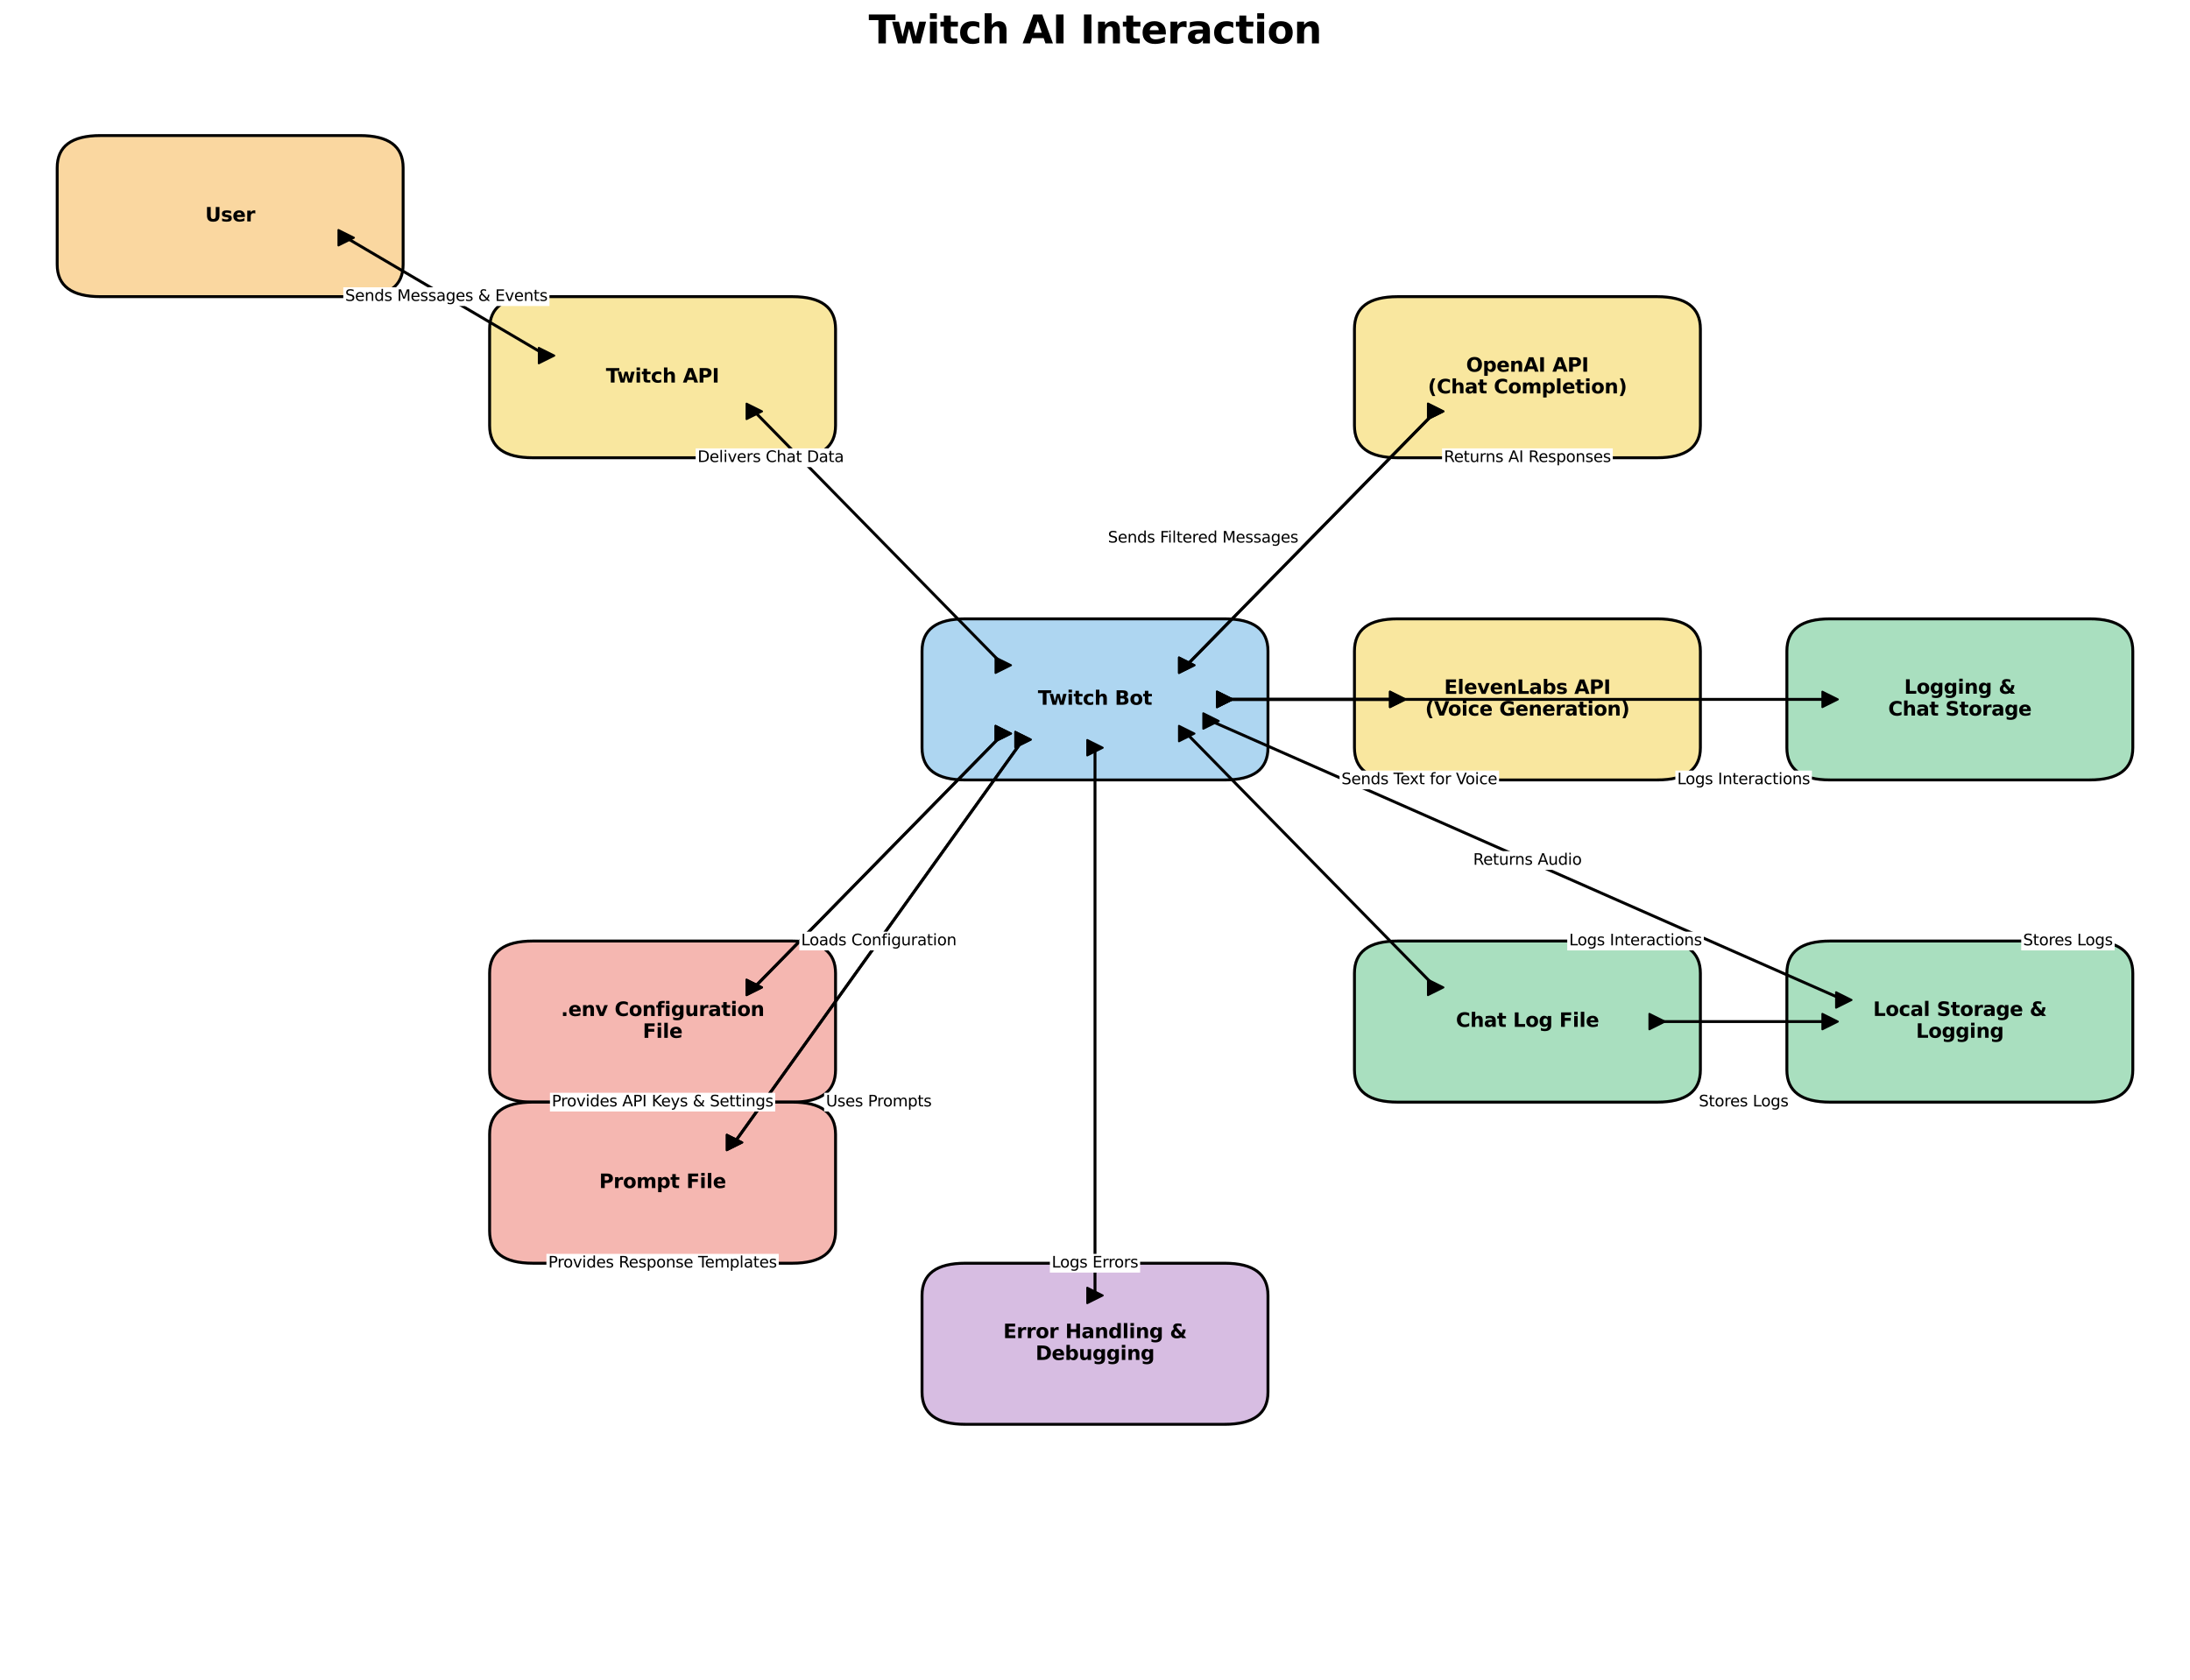<?xml version="1.0" encoding="utf-8" standalone="no"?>
<!DOCTYPE svg PUBLIC "-//W3C//DTD SVG 1.1//EN"
  "http://www.w3.org/Graphics/SVG/1.1/DTD/svg11.dtd">
<svg xmlns:xlink="http://www.w3.org/1999/xlink" width="1130.4pt" height="867.197pt" viewBox="0 0 1130.4 867.197" xmlns="http://www.w3.org/2000/svg" version="1.1">
 <defs>
  <style type="text/css">*{stroke-linejoin: round; stroke-linecap: butt}</style>
 </defs>
 <g id="figure_1">
  <g id="patch_1">
   <path d="M 0 867.197 
L 1130.4 867.197 
L 1130.4 0 
L 0 0 
z
" style="fill: #ffffff"/>
  </g>
  <g id="axes_1">
   <g id="patch_2">
    <path d="M 51.84 153.137 
L 185.76 153.137 
Q 208.08 153.137 208.08 136.505 
L 208.08 86.609 
Q 208.08 69.977 185.76 69.977 
L 51.84 69.977 
Q 29.52 69.977 29.52 86.609 
L 29.52 136.505 
Q 29.52 153.137 51.84 153.137 
z
" clip-path="url(#p06f0e7ae47)" style="fill: #fad7a0; stroke: #000000; stroke-width: 1.5; stroke-linejoin: miter"/>
   </g>
   <g id="patch_3">
    <path d="M 275.04 236.297 
L 408.96 236.297 
Q 431.28 236.297 431.28 219.665 
L 431.28 169.769 
Q 431.28 153.137 408.96 153.137 
L 275.04 153.137 
Q 252.72 153.137 252.72 169.769 
L 252.72 219.665 
Q 252.72 236.297 275.04 236.297 
z
" clip-path="url(#p06f0e7ae47)" style="fill: #f9e79f; stroke: #000000; stroke-width: 1.5; stroke-linejoin: miter"/>
   </g>
   <g id="patch_4">
    <path d="M 721.44 236.297 
L 855.36 236.297 
Q 877.68 236.297 877.68 219.665 
L 877.68 169.769 
Q 877.68 153.137 855.36 153.137 
L 721.44 153.137 
Q 699.12 153.137 699.12 169.769 
L 699.12 219.665 
Q 699.12 236.297 721.44 236.297 
z
" clip-path="url(#p06f0e7ae47)" style="fill: #f9e79f; stroke: #000000; stroke-width: 1.5; stroke-linejoin: miter"/>
   </g>
   <g id="patch_5">
    <path d="M 498.24 402.617 
L 632.16 402.617 
Q 654.48 402.617 654.48 385.985 
L 654.48 336.089 
Q 654.48 319.457 632.16 319.457 
L 498.24 319.457 
Q 475.92 319.457 475.92 336.089 
L 475.92 385.985 
Q 475.92 402.617 498.24 402.617 
z
" clip-path="url(#p06f0e7ae47)" style="fill: #aed6f1; stroke: #000000; stroke-width: 1.5; stroke-linejoin: miter"/>
   </g>
   <g id="patch_6">
    <path d="M 721.44 402.617 
L 855.36 402.617 
Q 877.68 402.617 877.68 385.985 
L 877.68 336.089 
Q 877.68 319.457 855.36 319.457 
L 721.44 319.457 
Q 699.12 319.457 699.12 336.089 
L 699.12 385.985 
Q 699.12 402.617 721.44 402.617 
z
" clip-path="url(#p06f0e7ae47)" style="fill: #f9e79f; stroke: #000000; stroke-width: 1.5; stroke-linejoin: miter"/>
   </g>
   <g id="patch_7">
    <path d="M 944.64 402.617 
L 1078.56 402.617 
Q 1100.88 402.617 1100.88 385.985 
L 1100.88 336.089 
Q 1100.88 319.457 1078.56 319.457 
L 944.64 319.457 
Q 922.32 319.457 922.32 336.089 
L 922.32 385.985 
Q 922.32 402.617 944.64 402.617 
z
" clip-path="url(#p06f0e7ae47)" style="fill: #a9dfbf; stroke: #000000; stroke-width: 1.5; stroke-linejoin: miter"/>
   </g>
   <g id="patch_8">
    <path d="M 275.04 568.937 
L 408.96 568.937 
Q 431.28 568.937 431.28 552.305 
L 431.28 502.409 
Q 431.28 485.777 408.96 485.777 
L 275.04 485.777 
Q 252.72 485.777 252.72 502.409 
L 252.72 552.305 
Q 252.72 568.937 275.04 568.937 
z
" clip-path="url(#p06f0e7ae47)" style="fill: #f5b7b1; stroke: #000000; stroke-width: 1.5; stroke-linejoin: miter"/>
   </g>
   <g id="patch_9">
    <path d="M 275.04 652.097 
L 408.96 652.097 
Q 431.28 652.097 431.28 635.465 
L 431.28 585.569 
Q 431.28 568.937 408.96 568.937 
L 275.04 568.937 
Q 252.72 568.937 252.72 585.569 
L 252.72 635.465 
Q 252.72 652.097 275.04 652.097 
z
" clip-path="url(#p06f0e7ae47)" style="fill: #f5b7b1; stroke: #000000; stroke-width: 1.5; stroke-linejoin: miter"/>
   </g>
   <g id="patch_10">
    <path d="M 721.44 568.937 
L 855.36 568.937 
Q 877.68 568.937 877.68 552.305 
L 877.68 502.409 
Q 877.68 485.777 855.36 485.777 
L 721.44 485.777 
Q 699.12 485.777 699.12 502.409 
L 699.12 552.305 
Q 699.12 568.937 721.44 568.937 
z
" clip-path="url(#p06f0e7ae47)" style="fill: #a9dfbf; stroke: #000000; stroke-width: 1.5; stroke-linejoin: miter"/>
   </g>
   <g id="patch_11">
    <path d="M 944.64 568.937 
L 1078.56 568.937 
Q 1100.88 568.937 1100.88 552.305 
L 1100.88 502.409 
Q 1100.88 485.777 1078.56 485.777 
L 944.64 485.777 
Q 922.32 485.777 922.32 502.409 
L 922.32 552.305 
Q 922.32 568.937 944.64 568.937 
z
" clip-path="url(#p06f0e7ae47)" style="fill: #a9dfbf; stroke: #000000; stroke-width: 1.5; stroke-linejoin: miter"/>
   </g>
   <g id="patch_12">
    <path d="M 498.24 735.257 
L 632.16 735.257 
Q 654.48 735.257 654.48 718.625 
L 654.48 668.729 
Q 654.48 652.097 632.16 652.097 
L 498.24 652.097 
Q 475.92 652.097 475.92 668.729 
L 475.92 718.625 
Q 475.92 735.257 498.24 735.257 
z
" clip-path="url(#p06f0e7ae47)" style="fill: #d7bde2; stroke: #000000; stroke-width: 1.5; stroke-linejoin: miter"/>
   </g>
   <g id="line2d_1">
    <path d="M 178.691 122.714 
L 282.109 183.56 
" clip-path="url(#p06f0e7ae47)" style="fill: none; stroke: #000000; stroke-width: 1.5; stroke-linecap: square"/>
    <defs>
     <path id="m3b450ac3c1" d="M 4 0 
L -4 -4 
L -4 4 
z
" style="stroke: #000000; stroke-linejoin: miter"/>
    </defs>
    <g clip-path="url(#p06f0e7ae47)">
     <use xlink:href="#m3b450ac3c1" x="178.691" y="122.714" style="stroke: #000000; stroke-linejoin: miter"/>
     <use xlink:href="#m3b450ac3c1" x="282.109" y="183.56" style="stroke: #000000; stroke-linejoin: miter"/>
    </g>
   </g>
   <g id="line2d_2">
    <path d="M 389.348 212.358 
L 517.852 343.396 
" clip-path="url(#p06f0e7ae47)" style="fill: none; stroke: #000000; stroke-width: 1.5; stroke-linecap: square"/>
    <g clip-path="url(#p06f0e7ae47)">
     <use xlink:href="#m3b450ac3c1" x="389.348" y="212.358" style="stroke: #000000; stroke-linejoin: miter"/>
     <use xlink:href="#m3b450ac3c1" x="517.852" y="343.396" style="stroke: #000000; stroke-linejoin: miter"/>
    </g>
   </g>
   <g id="line2d_3">
    <path d="M 612.548 343.396 
L 741.052 212.358 
" clip-path="url(#p06f0e7ae47)" style="fill: none; stroke: #000000; stroke-width: 1.5; stroke-linecap: square"/>
    <g clip-path="url(#p06f0e7ae47)">
     <use xlink:href="#m3b450ac3c1" x="612.548" y="343.396" style="stroke: #000000; stroke-linejoin: miter"/>
     <use xlink:href="#m3b450ac3c1" x="741.052" y="212.358" style="stroke: #000000; stroke-linejoin: miter"/>
    </g>
   </g>
   <g id="line2d_4">
    <path d="M 741.052 212.358 
L 612.548 343.396 
" clip-path="url(#p06f0e7ae47)" style="fill: none; stroke: #000000; stroke-width: 1.5; stroke-linecap: square"/>
    <g clip-path="url(#p06f0e7ae47)">
     <use xlink:href="#m3b450ac3c1" x="741.052" y="212.358" style="stroke: #000000; stroke-linejoin: miter"/>
     <use xlink:href="#m3b450ac3c1" x="612.548" y="343.396" style="stroke: #000000; stroke-linejoin: miter"/>
    </g>
   </g>
   <g id="line2d_5">
    <path d="M 632.16 361.037 
L 721.44 361.037 
" clip-path="url(#p06f0e7ae47)" style="fill: none; stroke: #000000; stroke-width: 1.5; stroke-linecap: square"/>
    <g clip-path="url(#p06f0e7ae47)">
     <use xlink:href="#m3b450ac3c1" x="632.16" y="361.037" style="stroke: #000000; stroke-linejoin: miter"/>
     <use xlink:href="#m3b450ac3c1" x="721.44" y="361.037" style="stroke: #000000; stroke-linejoin: miter"/>
    </g>
   </g>
   <g id="line2d_6">
    <path d="M 721.44 361.037 
L 632.16 361.037 
" clip-path="url(#p06f0e7ae47)" style="fill: none; stroke: #000000; stroke-width: 1.5; stroke-linecap: square"/>
    <g clip-path="url(#p06f0e7ae47)">
     <use xlink:href="#m3b450ac3c1" x="721.44" y="361.037" style="stroke: #000000; stroke-linejoin: miter"/>
     <use xlink:href="#m3b450ac3c1" x="632.16" y="361.037" style="stroke: #000000; stroke-linejoin: miter"/>
    </g>
   </g>
   <g id="line2d_7">
    <path d="M 632.16 361.037 
L 944.64 361.037 
" clip-path="url(#p06f0e7ae47)" style="fill: none; stroke: #000000; stroke-width: 1.5; stroke-linecap: square"/>
    <g clip-path="url(#p06f0e7ae47)">
     <use xlink:href="#m3b450ac3c1" x="632.16" y="361.037" style="stroke: #000000; stroke-linejoin: miter"/>
     <use xlink:href="#m3b450ac3c1" x="944.64" y="361.037" style="stroke: #000000; stroke-linejoin: miter"/>
    </g>
   </g>
   <g id="line2d_8">
    <path d="M 517.852 378.678 
L 389.348 509.716 
" clip-path="url(#p06f0e7ae47)" style="fill: none; stroke: #000000; stroke-width: 1.5; stroke-linecap: square"/>
    <g clip-path="url(#p06f0e7ae47)">
     <use xlink:href="#m3b450ac3c1" x="517.852" y="378.678" style="stroke: #000000; stroke-linejoin: miter"/>
     <use xlink:href="#m3b450ac3c1" x="389.348" y="509.716" style="stroke: #000000; stroke-linejoin: miter"/>
    </g>
   </g>
   <g id="line2d_9">
    <path d="M 528.057 381.795 
L 379.143 589.759 
" clip-path="url(#p06f0e7ae47)" style="fill: none; stroke: #000000; stroke-width: 1.5; stroke-linecap: square"/>
    <g clip-path="url(#p06f0e7ae47)">
     <use xlink:href="#m3b450ac3c1" x="528.057" y="381.795" style="stroke: #000000; stroke-linejoin: miter"/>
     <use xlink:href="#m3b450ac3c1" x="379.143" y="589.759" style="stroke: #000000; stroke-linejoin: miter"/>
    </g>
   </g>
   <g id="line2d_10">
    <path d="M 612.548 378.678 
L 741.052 509.716 
" clip-path="url(#p06f0e7ae47)" style="fill: none; stroke: #000000; stroke-width: 1.5; stroke-linecap: square"/>
    <g clip-path="url(#p06f0e7ae47)">
     <use xlink:href="#m3b450ac3c1" x="612.548" y="378.678" style="stroke: #000000; stroke-linejoin: miter"/>
     <use xlink:href="#m3b450ac3c1" x="741.052" y="509.716" style="stroke: #000000; stroke-linejoin: miter"/>
    </g>
   </g>
   <g id="line2d_11">
    <path d="M 625.091 372.194 
L 951.709 516.2 
" clip-path="url(#p06f0e7ae47)" style="fill: none; stroke: #000000; stroke-width: 1.5; stroke-linecap: square"/>
    <g clip-path="url(#p06f0e7ae47)">
     <use xlink:href="#m3b450ac3c1" x="625.091" y="372.194" style="stroke: #000000; stroke-linejoin: miter"/>
     <use xlink:href="#m3b450ac3c1" x="951.709" y="516.2" style="stroke: #000000; stroke-linejoin: miter"/>
    </g>
   </g>
   <g id="line2d_12">
    <path d="M 565.2 385.985 
L 565.2 668.729 
" clip-path="url(#p06f0e7ae47)" style="fill: none; stroke: #000000; stroke-width: 1.5; stroke-linecap: square"/>
    <g clip-path="url(#p06f0e7ae47)">
     <use xlink:href="#m3b450ac3c1" x="565.2" y="385.985" style="stroke: #000000; stroke-linejoin: miter"/>
     <use xlink:href="#m3b450ac3c1" x="565.2" y="668.729" style="stroke: #000000; stroke-linejoin: miter"/>
    </g>
   </g>
   <g id="line2d_13">
    <path d="M 389.348 509.716 
L 517.852 378.678 
" clip-path="url(#p06f0e7ae47)" style="fill: none; stroke: #000000; stroke-width: 1.5; stroke-linecap: square"/>
    <g clip-path="url(#p06f0e7ae47)">
     <use xlink:href="#m3b450ac3c1" x="389.348" y="509.716" style="stroke: #000000; stroke-linejoin: miter"/>
     <use xlink:href="#m3b450ac3c1" x="517.852" y="378.678" style="stroke: #000000; stroke-linejoin: miter"/>
    </g>
   </g>
   <g id="line2d_14">
    <path d="M 379.143 589.759 
L 528.057 381.795 
" clip-path="url(#p06f0e7ae47)" style="fill: none; stroke: #000000; stroke-width: 1.5; stroke-linecap: square"/>
    <g clip-path="url(#p06f0e7ae47)">
     <use xlink:href="#m3b450ac3c1" x="379.143" y="589.759" style="stroke: #000000; stroke-linejoin: miter"/>
     <use xlink:href="#m3b450ac3c1" x="528.057" y="381.795" style="stroke: #000000; stroke-linejoin: miter"/>
    </g>
   </g>
   <g id="line2d_15">
    <path d="M 855.36 527.357 
L 944.64 527.357 
" clip-path="url(#p06f0e7ae47)" style="fill: none; stroke: #000000; stroke-width: 1.5; stroke-linecap: square"/>
    <g clip-path="url(#p06f0e7ae47)">
     <use xlink:href="#m3b450ac3c1" x="855.36" y="527.357" style="stroke: #000000; stroke-linejoin: miter"/>
     <use xlink:href="#m3b450ac3c1" x="944.64" y="527.357" style="stroke: #000000; stroke-linejoin: miter"/>
    </g>
   </g>
   <g id="text_1">
    <!-- User -->
    <g transform="translate(105.907 114.316) scale(0.1 -0.1)">
     <defs>
      <path id="DejaVuSans-Bold-55" d="M 588 4666 
L 1791 4666 
L 1791 1869 
Q 1791 1291 1980 1042 
Q 2169 794 2597 794 
Q 3028 794 3217 1042 
Q 3406 1291 3406 1869 
L 3406 4666 
L 4609 4666 
L 4609 1869 
Q 4609 878 4112 393 
Q 3616 -91 2597 -91 
Q 1581 -91 1084 393 
Q 588 878 588 1869 
L 588 4666 
z
" transform="scale(0.016)"/>
      <path id="DejaVuSans-Bold-73" d="M 3272 3391 
L 3272 2541 
Q 2913 2691 2578 2766 
Q 2244 2841 1947 2841 
Q 1628 2841 1473 2761 
Q 1319 2681 1319 2516 
Q 1319 2381 1436 2309 
Q 1553 2238 1856 2203 
L 2053 2175 
Q 2913 2066 3209 1816 
Q 3506 1566 3506 1031 
Q 3506 472 3093 190 
Q 2681 -91 1863 -91 
Q 1516 -91 1145 -36 
Q 775 19 384 128 
L 384 978 
Q 719 816 1070 734 
Q 1422 653 1784 653 
Q 2113 653 2278 743 
Q 2444 834 2444 1013 
Q 2444 1163 2330 1236 
Q 2216 1309 1875 1350 
L 1678 1375 
Q 931 1469 631 1722 
Q 331 1975 331 2491 
Q 331 3047 712 3315 
Q 1094 3584 1881 3584 
Q 2191 3584 2531 3537 
Q 2872 3491 3272 3391 
z
" transform="scale(0.016)"/>
      <path id="DejaVuSans-Bold-65" d="M 4031 1759 
L 4031 1441 
L 1416 1441 
Q 1456 1047 1700 850 
Q 1944 653 2381 653 
Q 2734 653 3104 758 
Q 3475 863 3866 1075 
L 3866 213 
Q 3469 63 3072 -14 
Q 2675 -91 2278 -91 
Q 1328 -91 801 392 
Q 275 875 275 1747 
Q 275 2603 792 3093 
Q 1309 3584 2216 3584 
Q 3041 3584 3536 3087 
Q 4031 2591 4031 1759 
z
M 2881 2131 
Q 2881 2450 2695 2645 
Q 2509 2841 2209 2841 
Q 1884 2841 1681 2658 
Q 1478 2475 1428 2131 
L 2881 2131 
z
" transform="scale(0.016)"/>
      <path id="DejaVuSans-Bold-72" d="M 3138 2547 
Q 2991 2616 2845 2648 
Q 2700 2681 2553 2681 
Q 2122 2681 1889 2404 
Q 1656 2128 1656 1613 
L 1656 0 
L 538 0 
L 538 3500 
L 1656 3500 
L 1656 2925 
Q 1872 3269 2151 3426 
Q 2431 3584 2822 3584 
Q 2878 3584 2943 3579 
Q 3009 3575 3134 3559 
L 3138 2547 
z
" transform="scale(0.016)"/>
     </defs>
     <use xlink:href="#DejaVuSans-Bold-55"/>
     <use xlink:href="#DejaVuSans-Bold-73" x="81.201"/>
     <use xlink:href="#DejaVuSans-Bold-65" x="140.723"/>
     <use xlink:href="#DejaVuSans-Bold-72" x="208.545"/>
    </g>
   </g>
   <g id="text_2">
    <!-- Twitch API -->
    <g transform="translate(312.757 197.476) scale(0.1 -0.1)">
     <defs>
      <path id="DejaVuSans-Bold-54" d="M 31 4666 
L 4331 4666 
L 4331 3756 
L 2784 3756 
L 2784 0 
L 1581 0 
L 1581 3756 
L 31 3756 
L 31 4666 
z
" transform="scale(0.016)"/>
      <path id="DejaVuSans-Bold-77" d="M 225 3500 
L 1313 3500 
L 1900 1088 
L 2491 3500 
L 3425 3500 
L 4013 1113 
L 4603 3500 
L 5691 3500 
L 4769 0 
L 3547 0 
L 2956 2406 
L 2369 0 
L 1147 0 
L 225 3500 
z
" transform="scale(0.016)"/>
      <path id="DejaVuSans-Bold-69" d="M 538 3500 
L 1656 3500 
L 1656 0 
L 538 0 
L 538 3500 
z
M 538 4863 
L 1656 4863 
L 1656 3950 
L 538 3950 
L 538 4863 
z
" transform="scale(0.016)"/>
      <path id="DejaVuSans-Bold-74" d="M 1759 4494 
L 1759 3500 
L 2913 3500 
L 2913 2700 
L 1759 2700 
L 1759 1216 
Q 1759 972 1856 886 
Q 1953 800 2241 800 
L 2816 800 
L 2816 0 
L 1856 0 
Q 1194 0 917 276 
Q 641 553 641 1216 
L 641 2700 
L 84 2700 
L 84 3500 
L 641 3500 
L 641 4494 
L 1759 4494 
z
" transform="scale(0.016)"/>
      <path id="DejaVuSans-Bold-63" d="M 3366 3391 
L 3366 2478 
Q 3138 2634 2908 2709 
Q 2678 2784 2431 2784 
Q 1963 2784 1702 2511 
Q 1441 2238 1441 1747 
Q 1441 1256 1702 982 
Q 1963 709 2431 709 
Q 2694 709 2930 787 
Q 3166 866 3366 1019 
L 3366 103 
Q 3103 6 2833 -42 
Q 2563 -91 2291 -91 
Q 1344 -91 809 395 
Q 275 881 275 1747 
Q 275 2613 809 3098 
Q 1344 3584 2291 3584 
Q 2566 3584 2833 3536 
Q 3100 3488 3366 3391 
z
" transform="scale(0.016)"/>
      <path id="DejaVuSans-Bold-68" d="M 4056 2131 
L 4056 0 
L 2931 0 
L 2931 347 
L 2931 1625 
Q 2931 2084 2911 2256 
Q 2891 2428 2841 2509 
Q 2775 2619 2662 2680 
Q 2550 2741 2406 2741 
Q 2056 2741 1856 2470 
Q 1656 2200 1656 1722 
L 1656 0 
L 538 0 
L 538 4863 
L 1656 4863 
L 1656 2988 
Q 1909 3294 2193 3439 
Q 2478 3584 2822 3584 
Q 3428 3584 3742 3212 
Q 4056 2841 4056 2131 
z
" transform="scale(0.016)"/>
      <path id="DejaVuSans-Bold-20" transform="scale(0.016)"/>
      <path id="DejaVuSans-Bold-41" d="M 3419 850 
L 1538 850 
L 1241 0 
L 31 0 
L 1759 4666 
L 3194 4666 
L 4922 0 
L 3713 0 
L 3419 850 
z
M 1838 1716 
L 3116 1716 
L 2478 3572 
L 1838 1716 
z
" transform="scale(0.016)"/>
      <path id="DejaVuSans-Bold-50" d="M 588 4666 
L 2584 4666 
Q 3475 4666 3951 4270 
Q 4428 3875 4428 3144 
Q 4428 2409 3951 2014 
Q 3475 1619 2584 1619 
L 1791 1619 
L 1791 0 
L 588 0 
L 588 4666 
z
M 1791 3794 
L 1791 2491 
L 2456 2491 
Q 2806 2491 2997 2661 
Q 3188 2831 3188 3144 
Q 3188 3456 2997 3625 
Q 2806 3794 2456 3794 
L 1791 3794 
z
" transform="scale(0.016)"/>
      <path id="DejaVuSans-Bold-49" d="M 588 4666 
L 1791 4666 
L 1791 0 
L 588 0 
L 588 4666 
z
" transform="scale(0.016)"/>
     </defs>
     <use xlink:href="#DejaVuSans-Bold-54"/>
     <use xlink:href="#DejaVuSans-Bold-77" x="57.213"/>
     <use xlink:href="#DejaVuSans-Bold-69" x="149.596"/>
     <use xlink:href="#DejaVuSans-Bold-74" x="183.873"/>
     <use xlink:href="#DejaVuSans-Bold-63" x="231.676"/>
     <use xlink:href="#DejaVuSans-Bold-68" x="290.953"/>
     <use xlink:href="#DejaVuSans-Bold-20" x="362.145"/>
     <use xlink:href="#DejaVuSans-Bold-41" x="396.959"/>
     <use xlink:href="#DejaVuSans-Bold-50" x="474.352"/>
     <use xlink:href="#DejaVuSans-Bold-49" x="547.643"/>
    </g>
   </g>
   <g id="text_3">
    <!-- OpenAI API -->
    <g transform="translate(756.755 191.877) scale(0.1 -0.1)">
     <defs>
      <path id="DejaVuSans-Bold-4f" d="M 2719 3878 
Q 2169 3878 1866 3472 
Q 1563 3066 1563 2328 
Q 1563 1594 1866 1187 
Q 2169 781 2719 781 
Q 3272 781 3575 1187 
Q 3878 1594 3878 2328 
Q 3878 3066 3575 3472 
Q 3272 3878 2719 3878 
z
M 2719 4750 
Q 3844 4750 4481 4106 
Q 5119 3463 5119 2328 
Q 5119 1197 4481 553 
Q 3844 -91 2719 -91 
Q 1597 -91 958 553 
Q 319 1197 319 2328 
Q 319 3463 958 4106 
Q 1597 4750 2719 4750 
z
" transform="scale(0.016)"/>
      <path id="DejaVuSans-Bold-70" d="M 1656 506 
L 1656 -1331 
L 538 -1331 
L 538 3500 
L 1656 3500 
L 1656 2988 
Q 1888 3294 2169 3439 
Q 2450 3584 2816 3584 
Q 3463 3584 3878 3070 
Q 4294 2556 4294 1747 
Q 4294 938 3878 423 
Q 3463 -91 2816 -91 
Q 2450 -91 2169 54 
Q 1888 200 1656 506 
z
M 2400 2772 
Q 2041 2772 1848 2508 
Q 1656 2244 1656 1747 
Q 1656 1250 1848 986 
Q 2041 722 2400 722 
Q 2759 722 2948 984 
Q 3138 1247 3138 1747 
Q 3138 2247 2948 2509 
Q 2759 2772 2400 2772 
z
" transform="scale(0.016)"/>
      <path id="DejaVuSans-Bold-6e" d="M 4056 2131 
L 4056 0 
L 2931 0 
L 2931 347 
L 2931 1631 
Q 2931 2084 2911 2256 
Q 2891 2428 2841 2509 
Q 2775 2619 2662 2680 
Q 2550 2741 2406 2741 
Q 2056 2741 1856 2470 
Q 1656 2200 1656 1722 
L 1656 0 
L 538 0 
L 538 3500 
L 1656 3500 
L 1656 2988 
Q 1909 3294 2193 3439 
Q 2478 3584 2822 3584 
Q 3428 3584 3742 3212 
Q 4056 2841 4056 2131 
z
" transform="scale(0.016)"/>
     </defs>
     <use xlink:href="#DejaVuSans-Bold-4f"/>
     <use xlink:href="#DejaVuSans-Bold-70" x="85.01"/>
     <use xlink:href="#DejaVuSans-Bold-65" x="156.592"/>
     <use xlink:href="#DejaVuSans-Bold-6e" x="224.414"/>
     <use xlink:href="#DejaVuSans-Bold-41" x="295.605"/>
     <use xlink:href="#DejaVuSans-Bold-49" x="372.998"/>
     <use xlink:href="#DejaVuSans-Bold-20" x="410.205"/>
     <use xlink:href="#DejaVuSans-Bold-41" x="445.02"/>
     <use xlink:href="#DejaVuSans-Bold-50" x="522.412"/>
     <use xlink:href="#DejaVuSans-Bold-49" x="595.703"/>
    </g>
    <!-- (Chat Completion) -->
    <g transform="translate(736.998 203.075) scale(0.1 -0.1)">
     <defs>
      <path id="DejaVuSans-Bold-28" d="M 2413 -844 
L 1484 -844 
Q 1006 -72 778 623 
Q 550 1319 550 2003 
Q 550 2688 779 3389 
Q 1009 4091 1484 4856 
L 2413 4856 
Q 2013 4116 1813 3408 
Q 1613 2700 1613 2009 
Q 1613 1319 1811 609 
Q 2009 -100 2413 -844 
z
" transform="scale(0.016)"/>
      <path id="DejaVuSans-Bold-43" d="M 4288 256 
Q 3956 84 3597 -3 
Q 3238 -91 2847 -91 
Q 1681 -91 1000 561 
Q 319 1213 319 2328 
Q 319 3447 1000 4098 
Q 1681 4750 2847 4750 
Q 3238 4750 3597 4662 
Q 3956 4575 4288 4403 
L 4288 3438 
Q 3953 3666 3628 3772 
Q 3303 3878 2944 3878 
Q 2300 3878 1931 3465 
Q 1563 3053 1563 2328 
Q 1563 1606 1931 1193 
Q 2300 781 2944 781 
Q 3303 781 3628 887 
Q 3953 994 4288 1222 
L 4288 256 
z
" transform="scale(0.016)"/>
      <path id="DejaVuSans-Bold-61" d="M 2106 1575 
Q 1756 1575 1579 1456 
Q 1403 1338 1403 1106 
Q 1403 894 1545 773 
Q 1688 653 1941 653 
Q 2256 653 2472 879 
Q 2688 1106 2688 1447 
L 2688 1575 
L 2106 1575 
z
M 3816 1997 
L 3816 0 
L 2688 0 
L 2688 519 
Q 2463 200 2181 54 
Q 1900 -91 1497 -91 
Q 953 -91 614 226 
Q 275 544 275 1050 
Q 275 1666 698 1953 
Q 1122 2241 2028 2241 
L 2688 2241 
L 2688 2328 
Q 2688 2594 2478 2717 
Q 2269 2841 1825 2841 
Q 1466 2841 1156 2769 
Q 847 2697 581 2553 
L 581 3406 
Q 941 3494 1303 3539 
Q 1666 3584 2028 3584 
Q 2975 3584 3395 3211 
Q 3816 2838 3816 1997 
z
" transform="scale(0.016)"/>
      <path id="DejaVuSans-Bold-6f" d="M 2203 2784 
Q 1831 2784 1636 2517 
Q 1441 2250 1441 1747 
Q 1441 1244 1636 976 
Q 1831 709 2203 709 
Q 2569 709 2762 976 
Q 2956 1244 2956 1747 
Q 2956 2250 2762 2517 
Q 2569 2784 2203 2784 
z
M 2203 3584 
Q 3106 3584 3614 3096 
Q 4122 2609 4122 1747 
Q 4122 884 3614 396 
Q 3106 -91 2203 -91 
Q 1297 -91 786 396 
Q 275 884 275 1747 
Q 275 2609 786 3096 
Q 1297 3584 2203 3584 
z
" transform="scale(0.016)"/>
      <path id="DejaVuSans-Bold-6d" d="M 3781 2919 
Q 3994 3244 4286 3414 
Q 4578 3584 4928 3584 
Q 5531 3584 5847 3212 
Q 6163 2841 6163 2131 
L 6163 0 
L 5038 0 
L 5038 1825 
Q 5041 1866 5042 1909 
Q 5044 1953 5044 2034 
Q 5044 2406 4934 2573 
Q 4825 2741 4581 2741 
Q 4263 2741 4089 2478 
Q 3916 2216 3909 1719 
L 3909 0 
L 2784 0 
L 2784 1825 
Q 2784 2406 2684 2573 
Q 2584 2741 2328 2741 
Q 2006 2741 1831 2477 
Q 1656 2213 1656 1722 
L 1656 0 
L 531 0 
L 531 3500 
L 1656 3500 
L 1656 2988 
Q 1863 3284 2130 3434 
Q 2397 3584 2719 3584 
Q 3081 3584 3359 3409 
Q 3638 3234 3781 2919 
z
" transform="scale(0.016)"/>
      <path id="DejaVuSans-Bold-6c" d="M 538 4863 
L 1656 4863 
L 1656 0 
L 538 0 
L 538 4863 
z
" transform="scale(0.016)"/>
      <path id="DejaVuSans-Bold-29" d="M 513 -844 
Q 913 -100 1113 609 
Q 1313 1319 1313 2009 
Q 1313 2700 1113 3408 
Q 913 4116 513 4856 
L 1441 4856 
Q 1916 4091 2145 3389 
Q 2375 2688 2375 2003 
Q 2375 1319 2147 623 
Q 1919 -72 1441 -844 
L 513 -844 
z
" transform="scale(0.016)"/>
     </defs>
     <use xlink:href="#DejaVuSans-Bold-28"/>
     <use xlink:href="#DejaVuSans-Bold-43" x="45.703"/>
     <use xlink:href="#DejaVuSans-Bold-68" x="119.092"/>
     <use xlink:href="#DejaVuSans-Bold-61" x="190.283"/>
     <use xlink:href="#DejaVuSans-Bold-74" x="257.764"/>
     <use xlink:href="#DejaVuSans-Bold-20" x="305.566"/>
     <use xlink:href="#DejaVuSans-Bold-43" x="340.381"/>
     <use xlink:href="#DejaVuSans-Bold-6f" x="413.77"/>
     <use xlink:href="#DejaVuSans-Bold-6d" x="482.471"/>
     <use xlink:href="#DejaVuSans-Bold-70" x="586.67"/>
     <use xlink:href="#DejaVuSans-Bold-6c" x="658.252"/>
     <use xlink:href="#DejaVuSans-Bold-65" x="692.529"/>
     <use xlink:href="#DejaVuSans-Bold-74" x="760.352"/>
     <use xlink:href="#DejaVuSans-Bold-69" x="808.154"/>
     <use xlink:href="#DejaVuSans-Bold-6f" x="842.432"/>
     <use xlink:href="#DejaVuSans-Bold-6e" x="911.133"/>
     <use xlink:href="#DejaVuSans-Bold-29" x="982.324"/>
    </g>
   </g>
   <g id="text_4">
    <!-- Twitch Bot -->
    <g transform="translate(535.716 363.796) scale(0.1 -0.1)">
     <defs>
      <path id="DejaVuSans-Bold-42" d="M 2456 2859 
Q 2741 2859 2887 2984 
Q 3034 3109 3034 3353 
Q 3034 3594 2887 3720 
Q 2741 3847 2456 3847 
L 1791 3847 
L 1791 2859 
L 2456 2859 
z
M 2497 819 
Q 2859 819 3042 972 
Q 3225 1125 3225 1434 
Q 3225 1738 3044 1889 
Q 2863 2041 2497 2041 
L 1791 2041 
L 1791 819 
L 2497 819 
z
M 3616 2497 
Q 4003 2384 4215 2081 
Q 4428 1778 4428 1338 
Q 4428 663 3972 331 
Q 3516 0 2584 0 
L 588 0 
L 588 4666 
L 2394 4666 
Q 3366 4666 3802 4372 
Q 4238 4078 4238 3431 
Q 4238 3091 4078 2852 
Q 3919 2613 3616 2497 
z
" transform="scale(0.016)"/>
     </defs>
     <use xlink:href="#DejaVuSans-Bold-54"/>
     <use xlink:href="#DejaVuSans-Bold-77" x="57.213"/>
     <use xlink:href="#DejaVuSans-Bold-69" x="149.596"/>
     <use xlink:href="#DejaVuSans-Bold-74" x="183.873"/>
     <use xlink:href="#DejaVuSans-Bold-63" x="231.676"/>
     <use xlink:href="#DejaVuSans-Bold-68" x="290.953"/>
     <use xlink:href="#DejaVuSans-Bold-20" x="362.145"/>
     <use xlink:href="#DejaVuSans-Bold-42" x="396.959"/>
     <use xlink:href="#DejaVuSans-Bold-6f" x="473.18"/>
     <use xlink:href="#DejaVuSans-Bold-74" x="541.881"/>
    </g>
   </g>
   <g id="text_5">
    <!-- ElevenLabs API -->
    <g transform="translate(745.419 358.197) scale(0.1 -0.1)">
     <defs>
      <path id="DejaVuSans-Bold-45" d="M 588 4666 
L 3834 4666 
L 3834 3756 
L 1791 3756 
L 1791 2888 
L 3713 2888 
L 3713 1978 
L 1791 1978 
L 1791 909 
L 3903 909 
L 3903 0 
L 588 0 
L 588 4666 
z
" transform="scale(0.016)"/>
      <path id="DejaVuSans-Bold-76" d="M 97 3500 
L 1216 3500 
L 2088 1081 
L 2956 3500 
L 4078 3500 
L 2700 0 
L 1472 0 
L 97 3500 
z
" transform="scale(0.016)"/>
      <path id="DejaVuSans-Bold-4c" d="M 588 4666 
L 1791 4666 
L 1791 909 
L 3903 909 
L 3903 0 
L 588 0 
L 588 4666 
z
" transform="scale(0.016)"/>
      <path id="DejaVuSans-Bold-62" d="M 2400 722 
Q 2759 722 2948 984 
Q 3138 1247 3138 1747 
Q 3138 2247 2948 2509 
Q 2759 2772 2400 2772 
Q 2041 2772 1848 2508 
Q 1656 2244 1656 1747 
Q 1656 1250 1848 986 
Q 2041 722 2400 722 
z
M 1656 2988 
Q 1888 3294 2169 3439 
Q 2450 3584 2816 3584 
Q 3463 3584 3878 3070 
Q 4294 2556 4294 1747 
Q 4294 938 3878 423 
Q 3463 -91 2816 -91 
Q 2450 -91 2169 54 
Q 1888 200 1656 506 
L 1656 0 
L 538 0 
L 538 4863 
L 1656 4863 
L 1656 2988 
z
" transform="scale(0.016)"/>
     </defs>
     <use xlink:href="#DejaVuSans-Bold-45"/>
     <use xlink:href="#DejaVuSans-Bold-6c" x="68.311"/>
     <use xlink:href="#DejaVuSans-Bold-65" x="102.588"/>
     <use xlink:href="#DejaVuSans-Bold-76" x="170.41"/>
     <use xlink:href="#DejaVuSans-Bold-65" x="235.596"/>
     <use xlink:href="#DejaVuSans-Bold-6e" x="303.418"/>
     <use xlink:href="#DejaVuSans-Bold-4c" x="374.609"/>
     <use xlink:href="#DejaVuSans-Bold-61" x="438.33"/>
     <use xlink:href="#DejaVuSans-Bold-62" x="505.811"/>
     <use xlink:href="#DejaVuSans-Bold-73" x="577.393"/>
     <use xlink:href="#DejaVuSans-Bold-20" x="636.914"/>
     <use xlink:href="#DejaVuSans-Bold-41" x="671.729"/>
     <use xlink:href="#DejaVuSans-Bold-50" x="749.121"/>
     <use xlink:href="#DejaVuSans-Bold-49" x="822.412"/>
    </g>
    <!-- (Voice Generation) -->
    <g transform="translate(735.605 369.395) scale(0.1 -0.1)">
     <defs>
      <path id="DejaVuSans-Bold-56" d="M 31 4666 
L 1241 4666 
L 2478 1222 
L 3713 4666 
L 4922 4666 
L 3194 0 
L 1759 0 
L 31 4666 
z
" transform="scale(0.016)"/>
      <path id="DejaVuSans-Bold-47" d="M 4781 347 
Q 4331 128 3847 18 
Q 3363 -91 2847 -91 
Q 1681 -91 1000 561 
Q 319 1213 319 2328 
Q 319 3456 1012 4103 
Q 1706 4750 2913 4750 
Q 3378 4750 3804 4662 
Q 4231 4575 4609 4403 
L 4609 3438 
Q 4219 3659 3833 3768 
Q 3447 3878 3059 3878 
Q 2341 3878 1952 3476 
Q 1563 3075 1563 2328 
Q 1563 1588 1938 1184 
Q 2313 781 3003 781 
Q 3191 781 3352 804 
Q 3513 828 3641 878 
L 3641 1784 
L 2906 1784 
L 2906 2591 
L 4781 2591 
L 4781 347 
z
" transform="scale(0.016)"/>
     </defs>
     <use xlink:href="#DejaVuSans-Bold-28"/>
     <use xlink:href="#DejaVuSans-Bold-56" x="45.703"/>
     <use xlink:href="#DejaVuSans-Bold-6f" x="117.596"/>
     <use xlink:href="#DejaVuSans-Bold-69" x="186.297"/>
     <use xlink:href="#DejaVuSans-Bold-63" x="220.574"/>
     <use xlink:href="#DejaVuSans-Bold-65" x="279.852"/>
     <use xlink:href="#DejaVuSans-Bold-20" x="347.674"/>
     <use xlink:href="#DejaVuSans-Bold-47" x="382.488"/>
     <use xlink:href="#DejaVuSans-Bold-65" x="464.568"/>
     <use xlink:href="#DejaVuSans-Bold-6e" x="532.391"/>
     <use xlink:href="#DejaVuSans-Bold-65" x="603.582"/>
     <use xlink:href="#DejaVuSans-Bold-72" x="671.404"/>
     <use xlink:href="#DejaVuSans-Bold-61" x="720.721"/>
     <use xlink:href="#DejaVuSans-Bold-74" x="788.201"/>
     <use xlink:href="#DejaVuSans-Bold-69" x="836.004"/>
     <use xlink:href="#DejaVuSans-Bold-6f" x="870.281"/>
     <use xlink:href="#DejaVuSans-Bold-6e" x="938.982"/>
     <use xlink:href="#DejaVuSans-Bold-29" x="1010.174"/>
    </g>
   </g>
   <g id="text_6">
    <!-- Logging &amp; -->
    <g transform="translate(982.868 358.119) scale(0.1 -0.1)">
     <defs>
      <path id="DejaVuSans-Bold-67" d="M 2919 594 
Q 2688 288 2409 144 
Q 2131 0 1766 0 
Q 1125 0 706 504 
Q 288 1009 288 1791 
Q 288 2575 706 3076 
Q 1125 3578 1766 3578 
Q 2131 3578 2409 3434 
Q 2688 3291 2919 2981 
L 2919 3500 
L 4044 3500 
L 4044 353 
Q 4044 -491 3511 -936 
Q 2978 -1381 1966 -1381 
Q 1638 -1381 1331 -1331 
Q 1025 -1281 716 -1178 
L 716 -306 
Q 1009 -475 1290 -558 
Q 1572 -641 1856 -641 
Q 2406 -641 2662 -400 
Q 2919 -159 2919 353 
L 2919 594 
z
M 2181 2772 
Q 1834 2772 1640 2515 
Q 1447 2259 1447 1791 
Q 1447 1309 1634 1061 
Q 1822 813 2181 813 
Q 2531 813 2725 1069 
Q 2919 1325 2919 1791 
Q 2919 2259 2725 2515 
Q 2531 2772 2181 2772 
z
" transform="scale(0.016)"/>
      <path id="DejaVuSans-Bold-26" d="M 2497 3097 
L 3775 1691 
Q 3941 1909 4027 2181 
Q 4113 2453 4128 2797 
L 5100 2797 
Q 5053 2228 4879 1784 
Q 4706 1341 4397 1006 
L 5313 0 
L 3988 0 
L 3681 341 
Q 3353 122 2990 15 
Q 2628 -91 2222 -91 
Q 1400 -91 892 342 
Q 384 775 384 1459 
Q 384 1916 607 2267 
Q 831 2619 1338 2950 
Q 1206 3116 1143 3281 
Q 1081 3447 1081 3628 
Q 1081 4138 1478 4444 
Q 1875 4750 2534 4750 
Q 2819 4750 3126 4704 
Q 3434 4659 3769 4569 
L 3769 3700 
Q 3475 3850 3212 3922 
Q 2950 3994 2700 3994 
Q 2459 3994 2326 3901 
Q 2194 3809 2194 3641 
Q 2194 3534 2270 3398 
Q 2347 3263 2497 3097 
z
M 1875 2322 
Q 1672 2175 1569 1989 
Q 1466 1803 1466 1581 
Q 1466 1222 1731 969 
Q 1997 716 2369 716 
Q 2578 716 2759 780 
Q 2941 844 3097 972 
L 1875 2322 
z
" transform="scale(0.016)"/>
     </defs>
     <use xlink:href="#DejaVuSans-Bold-4c"/>
     <use xlink:href="#DejaVuSans-Bold-6f" x="63.721"/>
     <use xlink:href="#DejaVuSans-Bold-67" x="132.422"/>
     <use xlink:href="#DejaVuSans-Bold-67" x="204.004"/>
     <use xlink:href="#DejaVuSans-Bold-69" x="275.586"/>
     <use xlink:href="#DejaVuSans-Bold-6e" x="309.863"/>
     <use xlink:href="#DejaVuSans-Bold-67" x="381.055"/>
     <use xlink:href="#DejaVuSans-Bold-20" x="452.637"/>
     <use xlink:href="#DejaVuSans-Bold-26" x="487.451"/>
    </g>
    <!-- Chat Storage -->
    <g transform="translate(974.63 369.395) scale(0.1 -0.1)">
     <defs>
      <path id="DejaVuSans-Bold-53" d="M 3834 4519 
L 3834 3531 
Q 3450 3703 3084 3790 
Q 2719 3878 2394 3878 
Q 1963 3878 1756 3759 
Q 1550 3641 1550 3391 
Q 1550 3203 1689 3098 
Q 1828 2994 2194 2919 
L 2706 2816 
Q 3484 2659 3812 2340 
Q 4141 2022 4141 1434 
Q 4141 663 3683 286 
Q 3225 -91 2284 -91 
Q 1841 -91 1394 -6 
Q 947 78 500 244 
L 500 1259 
Q 947 1022 1364 901 
Q 1781 781 2169 781 
Q 2563 781 2772 912 
Q 2981 1044 2981 1288 
Q 2981 1506 2839 1625 
Q 2697 1744 2272 1838 
L 1806 1941 
Q 1106 2091 782 2419 
Q 459 2747 459 3303 
Q 459 4000 909 4375 
Q 1359 4750 2203 4750 
Q 2588 4750 2994 4692 
Q 3400 4634 3834 4519 
z
" transform="scale(0.016)"/>
     </defs>
     <use xlink:href="#DejaVuSans-Bold-43"/>
     <use xlink:href="#DejaVuSans-Bold-68" x="73.389"/>
     <use xlink:href="#DejaVuSans-Bold-61" x="144.58"/>
     <use xlink:href="#DejaVuSans-Bold-74" x="212.061"/>
     <use xlink:href="#DejaVuSans-Bold-20" x="259.863"/>
     <use xlink:href="#DejaVuSans-Bold-53" x="294.678"/>
     <use xlink:href="#DejaVuSans-Bold-74" x="366.699"/>
     <use xlink:href="#DejaVuSans-Bold-6f" x="414.502"/>
     <use xlink:href="#DejaVuSans-Bold-72" x="483.203"/>
     <use xlink:href="#DejaVuSans-Bold-61" x="532.52"/>
     <use xlink:href="#DejaVuSans-Bold-67" x="600"/>
     <use xlink:href="#DejaVuSans-Bold-65" x="671.582"/>
    </g>
   </g>
   <g id="text_7">
    <!-- .env Configuration -->
    <g transform="translate(289.52 524.478) scale(0.1 -0.1)">
     <defs>
      <path id="DejaVuSans-Bold-2e" d="M 653 1209 
L 1778 1209 
L 1778 0 
L 653 0 
L 653 1209 
z
" transform="scale(0.016)"/>
      <path id="DejaVuSans-Bold-66" d="M 2841 4863 
L 2841 4128 
L 2222 4128 
Q 1984 4128 1890 4042 
Q 1797 3956 1797 3744 
L 1797 3500 
L 2753 3500 
L 2753 2700 
L 1797 2700 
L 1797 0 
L 678 0 
L 678 2700 
L 122 2700 
L 122 3500 
L 678 3500 
L 678 3744 
Q 678 4316 997 4589 
Q 1316 4863 1984 4863 
L 2841 4863 
z
" transform="scale(0.016)"/>
      <path id="DejaVuSans-Bold-75" d="M 500 1363 
L 500 3500 
L 1625 3500 
L 1625 3150 
Q 1625 2866 1622 2436 
Q 1619 2006 1619 1863 
Q 1619 1441 1641 1255 
Q 1663 1069 1716 984 
Q 1784 875 1895 815 
Q 2006 756 2150 756 
Q 2500 756 2700 1025 
Q 2900 1294 2900 1772 
L 2900 3500 
L 4019 3500 
L 4019 0 
L 2900 0 
L 2900 506 
Q 2647 200 2364 54 
Q 2081 -91 1741 -91 
Q 1134 -91 817 281 
Q 500 653 500 1363 
z
" transform="scale(0.016)"/>
     </defs>
     <use xlink:href="#DejaVuSans-Bold-2e"/>
     <use xlink:href="#DejaVuSans-Bold-65" x="37.988"/>
     <use xlink:href="#DejaVuSans-Bold-6e" x="105.811"/>
     <use xlink:href="#DejaVuSans-Bold-76" x="177.002"/>
     <use xlink:href="#DejaVuSans-Bold-20" x="242.188"/>
     <use xlink:href="#DejaVuSans-Bold-43" x="277.002"/>
     <use xlink:href="#DejaVuSans-Bold-6f" x="350.391"/>
     <use xlink:href="#DejaVuSans-Bold-6e" x="419.092"/>
     <use xlink:href="#DejaVuSans-Bold-66" x="490.283"/>
     <use xlink:href="#DejaVuSans-Bold-69" x="533.789"/>
     <use xlink:href="#DejaVuSans-Bold-67" x="568.066"/>
     <use xlink:href="#DejaVuSans-Bold-75" x="639.648"/>
     <use xlink:href="#DejaVuSans-Bold-72" x="710.84"/>
     <use xlink:href="#DejaVuSans-Bold-61" x="760.156"/>
     <use xlink:href="#DejaVuSans-Bold-74" x="827.637"/>
     <use xlink:href="#DejaVuSans-Bold-69" x="875.439"/>
     <use xlink:href="#DejaVuSans-Bold-6f" x="909.717"/>
     <use xlink:href="#DejaVuSans-Bold-6e" x="978.418"/>
    </g>
    <!-- File -->
    <g transform="translate(331.765 535.754) scale(0.1 -0.1)">
     <defs>
      <path id="DejaVuSans-Bold-46" d="M 588 4666 
L 3834 4666 
L 3834 3756 
L 1791 3756 
L 1791 2888 
L 3713 2888 
L 3713 1978 
L 1791 1978 
L 1791 0 
L 588 0 
L 588 4666 
z
" transform="scale(0.016)"/>
     </defs>
     <use xlink:href="#DejaVuSans-Bold-46"/>
     <use xlink:href="#DejaVuSans-Bold-69" x="68.311"/>
     <use xlink:href="#DejaVuSans-Bold-6c" x="102.588"/>
     <use xlink:href="#DejaVuSans-Bold-65" x="136.865"/>
    </g>
   </g>
   <g id="text_8">
    <!-- Prompt File -->
    <g transform="translate(309.28 613.276) scale(0.1 -0.1)">
     <use xlink:href="#DejaVuSans-Bold-50"/>
     <use xlink:href="#DejaVuSans-Bold-72" x="73.291"/>
     <use xlink:href="#DejaVuSans-Bold-6f" x="122.607"/>
     <use xlink:href="#DejaVuSans-Bold-6d" x="191.309"/>
     <use xlink:href="#DejaVuSans-Bold-70" x="295.508"/>
     <use xlink:href="#DejaVuSans-Bold-74" x="367.09"/>
     <use xlink:href="#DejaVuSans-Bold-20" x="414.893"/>
     <use xlink:href="#DejaVuSans-Bold-46" x="449.707"/>
     <use xlink:href="#DejaVuSans-Bold-69" x="518.018"/>
     <use xlink:href="#DejaVuSans-Bold-6c" x="552.295"/>
     <use xlink:href="#DejaVuSans-Bold-65" x="586.572"/>
    </g>
   </g>
   <g id="text_9">
    <!-- Chat Log File -->
    <g transform="translate(751.491 530.077) scale(0.1 -0.1)">
     <use xlink:href="#DejaVuSans-Bold-43"/>
     <use xlink:href="#DejaVuSans-Bold-68" x="73.389"/>
     <use xlink:href="#DejaVuSans-Bold-61" x="144.58"/>
     <use xlink:href="#DejaVuSans-Bold-74" x="212.061"/>
     <use xlink:href="#DejaVuSans-Bold-20" x="259.863"/>
     <use xlink:href="#DejaVuSans-Bold-4c" x="294.678"/>
     <use xlink:href="#DejaVuSans-Bold-6f" x="358.398"/>
     <use xlink:href="#DejaVuSans-Bold-67" x="427.1"/>
     <use xlink:href="#DejaVuSans-Bold-20" x="498.682"/>
     <use xlink:href="#DejaVuSans-Bold-46" x="533.496"/>
     <use xlink:href="#DejaVuSans-Bold-69" x="601.807"/>
     <use xlink:href="#DejaVuSans-Bold-6c" x="636.084"/>
     <use xlink:href="#DejaVuSans-Bold-65" x="670.361"/>
    </g>
   </g>
   <g id="text_10">
    <!-- Local Storage &amp; -->
    <g transform="translate(966.849 524.439) scale(0.1 -0.1)">
     <use xlink:href="#DejaVuSans-Bold-4c"/>
     <use xlink:href="#DejaVuSans-Bold-6f" x="63.721"/>
     <use xlink:href="#DejaVuSans-Bold-63" x="132.422"/>
     <use xlink:href="#DejaVuSans-Bold-61" x="191.699"/>
     <use xlink:href="#DejaVuSans-Bold-6c" x="259.18"/>
     <use xlink:href="#DejaVuSans-Bold-20" x="293.457"/>
     <use xlink:href="#DejaVuSans-Bold-53" x="328.271"/>
     <use xlink:href="#DejaVuSans-Bold-74" x="400.293"/>
     <use xlink:href="#DejaVuSans-Bold-6f" x="448.096"/>
     <use xlink:href="#DejaVuSans-Bold-72" x="516.797"/>
     <use xlink:href="#DejaVuSans-Bold-61" x="566.113"/>
     <use xlink:href="#DejaVuSans-Bold-67" x="633.594"/>
     <use xlink:href="#DejaVuSans-Bold-65" x="705.176"/>
     <use xlink:href="#DejaVuSans-Bold-20" x="772.998"/>
     <use xlink:href="#DejaVuSans-Bold-26" x="807.812"/>
    </g>
    <!-- Logging -->
    <g transform="translate(988.969 535.715) scale(0.1 -0.1)">
     <use xlink:href="#DejaVuSans-Bold-4c"/>
     <use xlink:href="#DejaVuSans-Bold-6f" x="63.721"/>
     <use xlink:href="#DejaVuSans-Bold-67" x="132.422"/>
     <use xlink:href="#DejaVuSans-Bold-67" x="204.004"/>
     <use xlink:href="#DejaVuSans-Bold-69" x="275.586"/>
     <use xlink:href="#DejaVuSans-Bold-6e" x="309.863"/>
     <use xlink:href="#DejaVuSans-Bold-67" x="381.055"/>
    </g>
   </g>
   <g id="text_11">
    <!-- Error Handling &amp; -->
    <g transform="translate(517.848 690.759) scale(0.1 -0.1)">
     <defs>
      <path id="DejaVuSans-Bold-48" d="M 588 4666 
L 1791 4666 
L 1791 2888 
L 3566 2888 
L 3566 4666 
L 4769 4666 
L 4769 0 
L 3566 0 
L 3566 1978 
L 1791 1978 
L 1791 0 
L 588 0 
L 588 4666 
z
" transform="scale(0.016)"/>
      <path id="DejaVuSans-Bold-64" d="M 2919 2988 
L 2919 4863 
L 4044 4863 
L 4044 0 
L 2919 0 
L 2919 506 
Q 2688 197 2409 53 
Q 2131 -91 1766 -91 
Q 1119 -91 703 423 
Q 288 938 288 1747 
Q 288 2556 703 3070 
Q 1119 3584 1766 3584 
Q 2128 3584 2408 3439 
Q 2688 3294 2919 2988 
z
M 2181 722 
Q 2541 722 2730 984 
Q 2919 1247 2919 1747 
Q 2919 2247 2730 2509 
Q 2541 2772 2181 2772 
Q 1825 2772 1636 2509 
Q 1447 2247 1447 1747 
Q 1447 1247 1636 984 
Q 1825 722 2181 722 
z
" transform="scale(0.016)"/>
     </defs>
     <use xlink:href="#DejaVuSans-Bold-45"/>
     <use xlink:href="#DejaVuSans-Bold-72" x="68.311"/>
     <use xlink:href="#DejaVuSans-Bold-72" x="117.627"/>
     <use xlink:href="#DejaVuSans-Bold-6f" x="166.943"/>
     <use xlink:href="#DejaVuSans-Bold-72" x="235.645"/>
     <use xlink:href="#DejaVuSans-Bold-20" x="284.961"/>
     <use xlink:href="#DejaVuSans-Bold-48" x="319.775"/>
     <use xlink:href="#DejaVuSans-Bold-61" x="403.467"/>
     <use xlink:href="#DejaVuSans-Bold-6e" x="470.947"/>
     <use xlink:href="#DejaVuSans-Bold-64" x="542.139"/>
     <use xlink:href="#DejaVuSans-Bold-6c" x="613.721"/>
     <use xlink:href="#DejaVuSans-Bold-69" x="647.998"/>
     <use xlink:href="#DejaVuSans-Bold-6e" x="682.275"/>
     <use xlink:href="#DejaVuSans-Bold-67" x="753.467"/>
     <use xlink:href="#DejaVuSans-Bold-20" x="825.049"/>
     <use xlink:href="#DejaVuSans-Bold-26" x="859.863"/>
    </g>
    <!-- Debugging -->
    <g transform="translate(534.509 702.035) scale(0.1 -0.1)">
     <defs>
      <path id="DejaVuSans-Bold-44" d="M 1791 3756 
L 1791 909 
L 2222 909 
Q 2959 909 3348 1275 
Q 3738 1641 3738 2338 
Q 3738 3031 3350 3393 
Q 2963 3756 2222 3756 
L 1791 3756 
z
M 588 4666 
L 1856 4666 
Q 2919 4666 3439 4514 
Q 3959 4363 4331 4000 
Q 4659 3684 4818 3271 
Q 4978 2859 4978 2338 
Q 4978 1809 4818 1395 
Q 4659 981 4331 666 
Q 3956 303 3431 151 
Q 2906 0 1856 0 
L 588 0 
L 588 4666 
z
" transform="scale(0.016)"/>
     </defs>
     <use xlink:href="#DejaVuSans-Bold-44"/>
     <use xlink:href="#DejaVuSans-Bold-65" x="83.008"/>
     <use xlink:href="#DejaVuSans-Bold-62" x="150.83"/>
     <use xlink:href="#DejaVuSans-Bold-75" x="222.412"/>
     <use xlink:href="#DejaVuSans-Bold-67" x="293.604"/>
     <use xlink:href="#DejaVuSans-Bold-67" x="365.186"/>
     <use xlink:href="#DejaVuSans-Bold-69" x="436.768"/>
     <use xlink:href="#DejaVuSans-Bold-6e" x="471.045"/>
     <use xlink:href="#DejaVuSans-Bold-67" x="542.236"/>
    </g>
   </g>
   <g id="text_12">
    <g id="patch_13">
     <path d="M 177.189 157.968 
L 283.611 157.968 
L 283.611 148.306 
L 177.189 148.306 
z
" style="fill: #ffffff"/>
    </g>
    <!-- Sends Messages &amp; Events -->
    <g transform="translate(178.149 155.344) scale(0.08 -0.08)">
     <defs>
      <path id="DejaVuSans-53" d="M 3425 4513 
L 3425 3897 
Q 3066 4069 2747 4153 
Q 2428 4238 2131 4238 
Q 1616 4238 1336 4038 
Q 1056 3838 1056 3469 
Q 1056 3159 1242 3001 
Q 1428 2844 1947 2747 
L 2328 2669 
Q 3034 2534 3370 2195 
Q 3706 1856 3706 1288 
Q 3706 609 3251 259 
Q 2797 -91 1919 -91 
Q 1588 -91 1214 -16 
Q 841 59 441 206 
L 441 856 
Q 825 641 1194 531 
Q 1563 422 1919 422 
Q 2459 422 2753 634 
Q 3047 847 3047 1241 
Q 3047 1584 2836 1778 
Q 2625 1972 2144 2069 
L 1759 2144 
Q 1053 2284 737 2584 
Q 422 2884 422 3419 
Q 422 4038 858 4394 
Q 1294 4750 2059 4750 
Q 2388 4750 2728 4690 
Q 3069 4631 3425 4513 
z
" transform="scale(0.016)"/>
      <path id="DejaVuSans-65" d="M 3597 1894 
L 3597 1613 
L 953 1613 
Q 991 1019 1311 708 
Q 1631 397 2203 397 
Q 2534 397 2845 478 
Q 3156 559 3463 722 
L 3463 178 
Q 3153 47 2828 -22 
Q 2503 -91 2169 -91 
Q 1331 -91 842 396 
Q 353 884 353 1716 
Q 353 2575 817 3079 
Q 1281 3584 2069 3584 
Q 2775 3584 3186 3129 
Q 3597 2675 3597 1894 
z
M 3022 2063 
Q 3016 2534 2758 2815 
Q 2500 3097 2075 3097 
Q 1594 3097 1305 2825 
Q 1016 2553 972 2059 
L 3022 2063 
z
" transform="scale(0.016)"/>
      <path id="DejaVuSans-6e" d="M 3513 2113 
L 3513 0 
L 2938 0 
L 2938 2094 
Q 2938 2591 2744 2837 
Q 2550 3084 2163 3084 
Q 1697 3084 1428 2787 
Q 1159 2491 1159 1978 
L 1159 0 
L 581 0 
L 581 3500 
L 1159 3500 
L 1159 2956 
Q 1366 3272 1645 3428 
Q 1925 3584 2291 3584 
Q 2894 3584 3203 3211 
Q 3513 2838 3513 2113 
z
" transform="scale(0.016)"/>
      <path id="DejaVuSans-64" d="M 2906 2969 
L 2906 4863 
L 3481 4863 
L 3481 0 
L 2906 0 
L 2906 525 
Q 2725 213 2448 61 
Q 2172 -91 1784 -91 
Q 1150 -91 751 415 
Q 353 922 353 1747 
Q 353 2572 751 3078 
Q 1150 3584 1784 3584 
Q 2172 3584 2448 3432 
Q 2725 3281 2906 2969 
z
M 947 1747 
Q 947 1113 1208 752 
Q 1469 391 1925 391 
Q 2381 391 2643 752 
Q 2906 1113 2906 1747 
Q 2906 2381 2643 2742 
Q 2381 3103 1925 3103 
Q 1469 3103 1208 2742 
Q 947 2381 947 1747 
z
" transform="scale(0.016)"/>
      <path id="DejaVuSans-73" d="M 2834 3397 
L 2834 2853 
Q 2591 2978 2328 3040 
Q 2066 3103 1784 3103 
Q 1356 3103 1142 2972 
Q 928 2841 928 2578 
Q 928 2378 1081 2264 
Q 1234 2150 1697 2047 
L 1894 2003 
Q 2506 1872 2764 1633 
Q 3022 1394 3022 966 
Q 3022 478 2636 193 
Q 2250 -91 1575 -91 
Q 1294 -91 989 -36 
Q 684 19 347 128 
L 347 722 
Q 666 556 975 473 
Q 1284 391 1588 391 
Q 1994 391 2212 530 
Q 2431 669 2431 922 
Q 2431 1156 2273 1281 
Q 2116 1406 1581 1522 
L 1381 1569 
Q 847 1681 609 1914 
Q 372 2147 372 2553 
Q 372 3047 722 3315 
Q 1072 3584 1716 3584 
Q 2034 3584 2315 3537 
Q 2597 3491 2834 3397 
z
" transform="scale(0.016)"/>
      <path id="DejaVuSans-20" transform="scale(0.016)"/>
      <path id="DejaVuSans-4d" d="M 628 4666 
L 1569 4666 
L 2759 1491 
L 3956 4666 
L 4897 4666 
L 4897 0 
L 4281 0 
L 4281 4097 
L 3078 897 
L 2444 897 
L 1241 4097 
L 1241 0 
L 628 0 
L 628 4666 
z
" transform="scale(0.016)"/>
      <path id="DejaVuSans-61" d="M 2194 1759 
Q 1497 1759 1228 1600 
Q 959 1441 959 1056 
Q 959 750 1161 570 
Q 1363 391 1709 391 
Q 2188 391 2477 730 
Q 2766 1069 2766 1631 
L 2766 1759 
L 2194 1759 
z
M 3341 1997 
L 3341 0 
L 2766 0 
L 2766 531 
Q 2569 213 2275 61 
Q 1981 -91 1556 -91 
Q 1019 -91 701 211 
Q 384 513 384 1019 
Q 384 1609 779 1909 
Q 1175 2209 1959 2209 
L 2766 2209 
L 2766 2266 
Q 2766 2663 2505 2880 
Q 2244 3097 1772 3097 
Q 1472 3097 1187 3025 
Q 903 2953 641 2809 
L 641 3341 
Q 956 3463 1253 3523 
Q 1550 3584 1831 3584 
Q 2591 3584 2966 3190 
Q 3341 2797 3341 1997 
z
" transform="scale(0.016)"/>
      <path id="DejaVuSans-67" d="M 2906 1791 
Q 2906 2416 2648 2759 
Q 2391 3103 1925 3103 
Q 1463 3103 1205 2759 
Q 947 2416 947 1791 
Q 947 1169 1205 825 
Q 1463 481 1925 481 
Q 2391 481 2648 825 
Q 2906 1169 2906 1791 
z
M 3481 434 
Q 3481 -459 3084 -895 
Q 2688 -1331 1869 -1331 
Q 1566 -1331 1297 -1286 
Q 1028 -1241 775 -1147 
L 775 -588 
Q 1028 -725 1275 -790 
Q 1522 -856 1778 -856 
Q 2344 -856 2625 -561 
Q 2906 -266 2906 331 
L 2906 616 
Q 2728 306 2450 153 
Q 2172 0 1784 0 
Q 1141 0 747 490 
Q 353 981 353 1791 
Q 353 2603 747 3093 
Q 1141 3584 1784 3584 
Q 2172 3584 2450 3431 
Q 2728 3278 2906 2969 
L 2906 3500 
L 3481 3500 
L 3481 434 
z
" transform="scale(0.016)"/>
      <path id="DejaVuSans-26" d="M 1556 2509 
Q 1272 2256 1139 2004 
Q 1006 1753 1006 1478 
Q 1006 1022 1337 719 
Q 1669 416 2169 416 
Q 2466 416 2725 514 
Q 2984 613 3213 813 
L 1556 2509 
z
M 1997 2859 
L 3584 1234 
Q 3769 1513 3872 1830 
Q 3975 2147 3994 2503 
L 4575 2503 
Q 4538 2091 4375 1687 
Q 4213 1284 3922 891 
L 4794 0 
L 4006 0 
L 3559 459 
Q 3234 181 2878 45 
Q 2522 -91 2113 -91 
Q 1359 -91 881 339 
Q 403 769 403 1441 
Q 403 1841 612 2192 
Q 822 2544 1241 2853 
Q 1091 3050 1012 3245 
Q 934 3441 934 3628 
Q 934 4134 1281 4442 
Q 1628 4750 2203 4750 
Q 2463 4750 2720 4694 
Q 2978 4638 3244 4525 
L 3244 3956 
Q 2972 4103 2725 4179 
Q 2478 4256 2266 4256 
Q 1938 4256 1733 4082 
Q 1528 3909 1528 3634 
Q 1528 3475 1620 3314 
Q 1713 3153 1997 2859 
z
" transform="scale(0.016)"/>
      <path id="DejaVuSans-45" d="M 628 4666 
L 3578 4666 
L 3578 4134 
L 1259 4134 
L 1259 2753 
L 3481 2753 
L 3481 2222 
L 1259 2222 
L 1259 531 
L 3634 531 
L 3634 0 
L 628 0 
L 628 4666 
z
" transform="scale(0.016)"/>
      <path id="DejaVuSans-76" d="M 191 3500 
L 800 3500 
L 1894 563 
L 2988 3500 
L 3597 3500 
L 2284 0 
L 1503 0 
L 191 3500 
z
" transform="scale(0.016)"/>
      <path id="DejaVuSans-74" d="M 1172 4494 
L 1172 3500 
L 2356 3500 
L 2356 3053 
L 1172 3053 
L 1172 1153 
Q 1172 725 1289 603 
Q 1406 481 1766 481 
L 2356 481 
L 2356 0 
L 1766 0 
Q 1100 0 847 248 
Q 594 497 594 1153 
L 594 3053 
L 172 3053 
L 172 3500 
L 594 3500 
L 594 4494 
L 1172 4494 
z
" transform="scale(0.016)"/>
     </defs>
     <use xlink:href="#DejaVuSans-53"/>
     <use xlink:href="#DejaVuSans-65" x="63.477"/>
     <use xlink:href="#DejaVuSans-6e" x="125"/>
     <use xlink:href="#DejaVuSans-64" x="188.379"/>
     <use xlink:href="#DejaVuSans-73" x="251.855"/>
     <use xlink:href="#DejaVuSans-20" x="303.955"/>
     <use xlink:href="#DejaVuSans-4d" x="335.742"/>
     <use xlink:href="#DejaVuSans-65" x="422.021"/>
     <use xlink:href="#DejaVuSans-73" x="483.545"/>
     <use xlink:href="#DejaVuSans-73" x="535.645"/>
     <use xlink:href="#DejaVuSans-61" x="587.744"/>
     <use xlink:href="#DejaVuSans-67" x="649.023"/>
     <use xlink:href="#DejaVuSans-65" x="712.5"/>
     <use xlink:href="#DejaVuSans-73" x="774.023"/>
     <use xlink:href="#DejaVuSans-20" x="826.123"/>
     <use xlink:href="#DejaVuSans-26" x="857.91"/>
     <use xlink:href="#DejaVuSans-20" x="935.889"/>
     <use xlink:href="#DejaVuSans-45" x="967.676"/>
     <use xlink:href="#DejaVuSans-76" x="1030.859"/>
     <use xlink:href="#DejaVuSans-65" x="1090.039"/>
     <use xlink:href="#DejaVuSans-6e" x="1151.562"/>
     <use xlink:href="#DejaVuSans-74" x="1214.941"/>
     <use xlink:href="#DejaVuSans-73" x="1254.15"/>
    </g>
   </g>
   <g id="text_13">
    <g id="patch_14">
     <path d="M 359.079 241.128 
L 436.521 241.128 
L 436.521 231.466 
L 359.079 231.466 
z
" style="fill: #ffffff"/>
    </g>
    <!-- Delivers Chat Data -->
    <g transform="translate(360.039 238.504) scale(0.08 -0.08)">
     <defs>
      <path id="DejaVuSans-44" d="M 1259 4147 
L 1259 519 
L 2022 519 
Q 2988 519 3436 956 
Q 3884 1394 3884 2338 
Q 3884 3275 3436 3711 
Q 2988 4147 2022 4147 
L 1259 4147 
z
M 628 4666 
L 1925 4666 
Q 3281 4666 3915 4102 
Q 4550 3538 4550 2338 
Q 4550 1131 3912 565 
Q 3275 0 1925 0 
L 628 0 
L 628 4666 
z
" transform="scale(0.016)"/>
      <path id="DejaVuSans-6c" d="M 603 4863 
L 1178 4863 
L 1178 0 
L 603 0 
L 603 4863 
z
" transform="scale(0.016)"/>
      <path id="DejaVuSans-69" d="M 603 3500 
L 1178 3500 
L 1178 0 
L 603 0 
L 603 3500 
z
M 603 4863 
L 1178 4863 
L 1178 4134 
L 603 4134 
L 603 4863 
z
" transform="scale(0.016)"/>
      <path id="DejaVuSans-72" d="M 2631 2963 
Q 2534 3019 2420 3045 
Q 2306 3072 2169 3072 
Q 1681 3072 1420 2755 
Q 1159 2438 1159 1844 
L 1159 0 
L 581 0 
L 581 3500 
L 1159 3500 
L 1159 2956 
Q 1341 3275 1631 3429 
Q 1922 3584 2338 3584 
Q 2397 3584 2469 3576 
Q 2541 3569 2628 3553 
L 2631 2963 
z
" transform="scale(0.016)"/>
      <path id="DejaVuSans-43" d="M 4122 4306 
L 4122 3641 
Q 3803 3938 3442 4084 
Q 3081 4231 2675 4231 
Q 1875 4231 1450 3742 
Q 1025 3253 1025 2328 
Q 1025 1406 1450 917 
Q 1875 428 2675 428 
Q 3081 428 3442 575 
Q 3803 722 4122 1019 
L 4122 359 
Q 3791 134 3420 21 
Q 3050 -91 2638 -91 
Q 1578 -91 968 557 
Q 359 1206 359 2328 
Q 359 3453 968 4101 
Q 1578 4750 2638 4750 
Q 3056 4750 3426 4639 
Q 3797 4528 4122 4306 
z
" transform="scale(0.016)"/>
      <path id="DejaVuSans-68" d="M 3513 2113 
L 3513 0 
L 2938 0 
L 2938 2094 
Q 2938 2591 2744 2837 
Q 2550 3084 2163 3084 
Q 1697 3084 1428 2787 
Q 1159 2491 1159 1978 
L 1159 0 
L 581 0 
L 581 4863 
L 1159 4863 
L 1159 2956 
Q 1366 3272 1645 3428 
Q 1925 3584 2291 3584 
Q 2894 3584 3203 3211 
Q 3513 2838 3513 2113 
z
" transform="scale(0.016)"/>
     </defs>
     <use xlink:href="#DejaVuSans-44"/>
     <use xlink:href="#DejaVuSans-65" x="77.002"/>
     <use xlink:href="#DejaVuSans-6c" x="138.525"/>
     <use xlink:href="#DejaVuSans-69" x="166.309"/>
     <use xlink:href="#DejaVuSans-76" x="194.092"/>
     <use xlink:href="#DejaVuSans-65" x="253.271"/>
     <use xlink:href="#DejaVuSans-72" x="314.795"/>
     <use xlink:href="#DejaVuSans-73" x="355.908"/>
     <use xlink:href="#DejaVuSans-20" x="408.008"/>
     <use xlink:href="#DejaVuSans-43" x="439.795"/>
     <use xlink:href="#DejaVuSans-68" x="509.619"/>
     <use xlink:href="#DejaVuSans-61" x="572.998"/>
     <use xlink:href="#DejaVuSans-74" x="634.277"/>
     <use xlink:href="#DejaVuSans-20" x="673.486"/>
     <use xlink:href="#DejaVuSans-44" x="705.273"/>
     <use xlink:href="#DejaVuSans-61" x="782.275"/>
     <use xlink:href="#DejaVuSans-74" x="843.555"/>
     <use xlink:href="#DejaVuSans-61" x="882.764"/>
    </g>
   </g>
   <g id="text_14">
    <g id="patch_15">
     <path d="M 570.906 282.708 
L 671.094 282.708 
L 671.094 273.046 
L 570.906 273.046 
z
" style="fill: #ffffff"/>
    </g>
    <!-- Sends Filtered Messages -->
    <g transform="translate(571.866 280.084) scale(0.08 -0.08)">
     <defs>
      <path id="DejaVuSans-46" d="M 628 4666 
L 3309 4666 
L 3309 4134 
L 1259 4134 
L 1259 2759 
L 3109 2759 
L 3109 2228 
L 1259 2228 
L 1259 0 
L 628 0 
L 628 4666 
z
" transform="scale(0.016)"/>
     </defs>
     <use xlink:href="#DejaVuSans-53"/>
     <use xlink:href="#DejaVuSans-65" x="63.477"/>
     <use xlink:href="#DejaVuSans-6e" x="125"/>
     <use xlink:href="#DejaVuSans-64" x="188.379"/>
     <use xlink:href="#DejaVuSans-73" x="251.855"/>
     <use xlink:href="#DejaVuSans-20" x="303.955"/>
     <use xlink:href="#DejaVuSans-46" x="335.742"/>
     <use xlink:href="#DejaVuSans-69" x="386.012"/>
     <use xlink:href="#DejaVuSans-6c" x="413.795"/>
     <use xlink:href="#DejaVuSans-74" x="441.578"/>
     <use xlink:href="#DejaVuSans-65" x="480.787"/>
     <use xlink:href="#DejaVuSans-72" x="542.311"/>
     <use xlink:href="#DejaVuSans-65" x="581.174"/>
     <use xlink:href="#DejaVuSans-64" x="642.697"/>
     <use xlink:href="#DejaVuSans-20" x="706.174"/>
     <use xlink:href="#DejaVuSans-4d" x="737.961"/>
     <use xlink:href="#DejaVuSans-65" x="824.24"/>
     <use xlink:href="#DejaVuSans-73" x="885.764"/>
     <use xlink:href="#DejaVuSans-73" x="937.863"/>
     <use xlink:href="#DejaVuSans-61" x="989.963"/>
     <use xlink:href="#DejaVuSans-67" x="1051.242"/>
     <use xlink:href="#DejaVuSans-65" x="1114.719"/>
     <use xlink:href="#DejaVuSans-73" x="1176.242"/>
    </g>
   </g>
   <g id="text_15">
    <g id="patch_16">
     <path d="M 744.329 241.128 
L 832.471 241.128 
L 832.471 231.466 
L 744.329 231.466 
z
" style="fill: #ffffff"/>
    </g>
    <!-- Returns AI Responses -->
    <g transform="translate(745.289 238.504) scale(0.08 -0.08)">
     <defs>
      <path id="DejaVuSans-52" d="M 2841 2188 
Q 3044 2119 3236 1894 
Q 3428 1669 3622 1275 
L 4263 0 
L 3584 0 
L 2988 1197 
Q 2756 1666 2539 1819 
Q 2322 1972 1947 1972 
L 1259 1972 
L 1259 0 
L 628 0 
L 628 4666 
L 2053 4666 
Q 2853 4666 3247 4331 
Q 3641 3997 3641 3322 
Q 3641 2881 3436 2590 
Q 3231 2300 2841 2188 
z
M 1259 4147 
L 1259 2491 
L 2053 2491 
Q 2509 2491 2742 2702 
Q 2975 2913 2975 3322 
Q 2975 3731 2742 3939 
Q 2509 4147 2053 4147 
L 1259 4147 
z
" transform="scale(0.016)"/>
      <path id="DejaVuSans-75" d="M 544 1381 
L 544 3500 
L 1119 3500 
L 1119 1403 
Q 1119 906 1312 657 
Q 1506 409 1894 409 
Q 2359 409 2629 706 
Q 2900 1003 2900 1516 
L 2900 3500 
L 3475 3500 
L 3475 0 
L 2900 0 
L 2900 538 
Q 2691 219 2414 64 
Q 2138 -91 1772 -91 
Q 1169 -91 856 284 
Q 544 659 544 1381 
z
M 1991 3584 
L 1991 3584 
z
" transform="scale(0.016)"/>
      <path id="DejaVuSans-41" d="M 2188 4044 
L 1331 1722 
L 3047 1722 
L 2188 4044 
z
M 1831 4666 
L 2547 4666 
L 4325 0 
L 3669 0 
L 3244 1197 
L 1141 1197 
L 716 0 
L 50 0 
L 1831 4666 
z
" transform="scale(0.016)"/>
      <path id="DejaVuSans-49" d="M 628 4666 
L 1259 4666 
L 1259 0 
L 628 0 
L 628 4666 
z
" transform="scale(0.016)"/>
      <path id="DejaVuSans-70" d="M 1159 525 
L 1159 -1331 
L 581 -1331 
L 581 3500 
L 1159 3500 
L 1159 2969 
Q 1341 3281 1617 3432 
Q 1894 3584 2278 3584 
Q 2916 3584 3314 3078 
Q 3713 2572 3713 1747 
Q 3713 922 3314 415 
Q 2916 -91 2278 -91 
Q 1894 -91 1617 61 
Q 1341 213 1159 525 
z
M 3116 1747 
Q 3116 2381 2855 2742 
Q 2594 3103 2138 3103 
Q 1681 3103 1420 2742 
Q 1159 2381 1159 1747 
Q 1159 1113 1420 752 
Q 1681 391 2138 391 
Q 2594 391 2855 752 
Q 3116 1113 3116 1747 
z
" transform="scale(0.016)"/>
      <path id="DejaVuSans-6f" d="M 1959 3097 
Q 1497 3097 1228 2736 
Q 959 2375 959 1747 
Q 959 1119 1226 758 
Q 1494 397 1959 397 
Q 2419 397 2687 759 
Q 2956 1122 2956 1747 
Q 2956 2369 2687 2733 
Q 2419 3097 1959 3097 
z
M 1959 3584 
Q 2709 3584 3137 3096 
Q 3566 2609 3566 1747 
Q 3566 888 3137 398 
Q 2709 -91 1959 -91 
Q 1206 -91 779 398 
Q 353 888 353 1747 
Q 353 2609 779 3096 
Q 1206 3584 1959 3584 
z
" transform="scale(0.016)"/>
     </defs>
     <use xlink:href="#DejaVuSans-52"/>
     <use xlink:href="#DejaVuSans-65" x="64.982"/>
     <use xlink:href="#DejaVuSans-74" x="126.506"/>
     <use xlink:href="#DejaVuSans-75" x="165.715"/>
     <use xlink:href="#DejaVuSans-72" x="229.094"/>
     <use xlink:href="#DejaVuSans-6e" x="268.457"/>
     <use xlink:href="#DejaVuSans-73" x="331.836"/>
     <use xlink:href="#DejaVuSans-20" x="383.936"/>
     <use xlink:href="#DejaVuSans-41" x="415.723"/>
     <use xlink:href="#DejaVuSans-49" x="484.131"/>
     <use xlink:href="#DejaVuSans-20" x="513.623"/>
     <use xlink:href="#DejaVuSans-52" x="545.41"/>
     <use xlink:href="#DejaVuSans-65" x="610.393"/>
     <use xlink:href="#DejaVuSans-73" x="671.916"/>
     <use xlink:href="#DejaVuSans-70" x="724.016"/>
     <use xlink:href="#DejaVuSans-6f" x="787.492"/>
     <use xlink:href="#DejaVuSans-6e" x="848.674"/>
     <use xlink:href="#DejaVuSans-73" x="912.053"/>
     <use xlink:href="#DejaVuSans-65" x="964.152"/>
     <use xlink:href="#DejaVuSans-73" x="1025.676"/>
    </g>
   </g>
   <g id="text_16">
    <g id="patch_17">
     <path d="M 691.432 407.448 
L 773.768 407.448 
L 773.768 397.786 
L 691.432 397.786 
z
" style="fill: #ffffff"/>
    </g>
    <!-- Sends Text for Voice -->
    <g transform="translate(692.392 404.824) scale(0.08 -0.08)">
     <defs>
      <path id="DejaVuSans-54" d="M -19 4666 
L 3928 4666 
L 3928 4134 
L 2272 4134 
L 2272 0 
L 1638 0 
L 1638 4134 
L -19 4134 
L -19 4666 
z
" transform="scale(0.016)"/>
      <path id="DejaVuSans-78" d="M 3513 3500 
L 2247 1797 
L 3578 0 
L 2900 0 
L 1881 1375 
L 863 0 
L 184 0 
L 1544 1831 
L 300 3500 
L 978 3500 
L 1906 2253 
L 2834 3500 
L 3513 3500 
z
" transform="scale(0.016)"/>
      <path id="DejaVuSans-66" d="M 2375 4863 
L 2375 4384 
L 1825 4384 
Q 1516 4384 1395 4259 
Q 1275 4134 1275 3809 
L 1275 3500 
L 2222 3500 
L 2222 3053 
L 1275 3053 
L 1275 0 
L 697 0 
L 697 3053 
L 147 3053 
L 147 3500 
L 697 3500 
L 697 3744 
Q 697 4328 969 4595 
Q 1241 4863 1831 4863 
L 2375 4863 
z
" transform="scale(0.016)"/>
      <path id="DejaVuSans-56" d="M 1831 0 
L 50 4666 
L 709 4666 
L 2188 738 
L 3669 4666 
L 4325 4666 
L 2547 0 
L 1831 0 
z
" transform="scale(0.016)"/>
      <path id="DejaVuSans-63" d="M 3122 3366 
L 3122 2828 
Q 2878 2963 2633 3030 
Q 2388 3097 2138 3097 
Q 1578 3097 1268 2742 
Q 959 2388 959 1747 
Q 959 1106 1268 751 
Q 1578 397 2138 397 
Q 2388 397 2633 464 
Q 2878 531 3122 666 
L 3122 134 
Q 2881 22 2623 -34 
Q 2366 -91 2075 -91 
Q 1284 -91 818 406 
Q 353 903 353 1747 
Q 353 2603 823 3093 
Q 1294 3584 2113 3584 
Q 2378 3584 2631 3529 
Q 2884 3475 3122 3366 
z
" transform="scale(0.016)"/>
     </defs>
     <use xlink:href="#DejaVuSans-53"/>
     <use xlink:href="#DejaVuSans-65" x="63.477"/>
     <use xlink:href="#DejaVuSans-6e" x="125"/>
     <use xlink:href="#DejaVuSans-64" x="188.379"/>
     <use xlink:href="#DejaVuSans-73" x="251.855"/>
     <use xlink:href="#DejaVuSans-20" x="303.955"/>
     <use xlink:href="#DejaVuSans-54" x="335.742"/>
     <use xlink:href="#DejaVuSans-65" x="379.826"/>
     <use xlink:href="#DejaVuSans-78" x="439.6"/>
     <use xlink:href="#DejaVuSans-74" x="498.779"/>
     <use xlink:href="#DejaVuSans-20" x="537.988"/>
     <use xlink:href="#DejaVuSans-66" x="569.775"/>
     <use xlink:href="#DejaVuSans-6f" x="604.98"/>
     <use xlink:href="#DejaVuSans-72" x="666.162"/>
     <use xlink:href="#DejaVuSans-20" x="707.275"/>
     <use xlink:href="#DejaVuSans-56" x="739.062"/>
     <use xlink:href="#DejaVuSans-6f" x="799.721"/>
     <use xlink:href="#DejaVuSans-69" x="860.902"/>
     <use xlink:href="#DejaVuSans-63" x="888.686"/>
     <use xlink:href="#DejaVuSans-65" x="943.666"/>
    </g>
   </g>
   <g id="text_17">
    <g id="patch_18">
     <path d="M 759.442 449.028 
L 817.357 449.028 
L 817.357 439.366 
L 759.442 439.366 
z
" style="fill: #ffffff"/>
    </g>
    <!-- Returns Audio -->
    <g transform="translate(760.403 446.404) scale(0.08 -0.08)">
     <use xlink:href="#DejaVuSans-52"/>
     <use xlink:href="#DejaVuSans-65" x="64.982"/>
     <use xlink:href="#DejaVuSans-74" x="126.506"/>
     <use xlink:href="#DejaVuSans-75" x="165.715"/>
     <use xlink:href="#DejaVuSans-72" x="229.094"/>
     <use xlink:href="#DejaVuSans-6e" x="268.457"/>
     <use xlink:href="#DejaVuSans-73" x="331.836"/>
     <use xlink:href="#DejaVuSans-20" x="383.936"/>
     <use xlink:href="#DejaVuSans-41" x="415.723"/>
     <use xlink:href="#DejaVuSans-75" x="484.131"/>
     <use xlink:href="#DejaVuSans-64" x="547.51"/>
     <use xlink:href="#DejaVuSans-69" x="610.986"/>
     <use xlink:href="#DejaVuSans-6f" x="638.77"/>
    </g>
   </g>
   <g id="text_18">
    <g id="patch_19">
     <path d="M 864.754 407.448 
L 935.246 407.448 
L 935.246 397.786 
L 864.754 397.786 
z
" style="fill: #ffffff"/>
    </g>
    <!-- Logs Interactions -->
    <g transform="translate(865.714 404.824) scale(0.08 -0.08)">
     <defs>
      <path id="DejaVuSans-4c" d="M 628 4666 
L 1259 4666 
L 1259 531 
L 3531 531 
L 3531 0 
L 628 0 
L 628 4666 
z
" transform="scale(0.016)"/>
     </defs>
     <use xlink:href="#DejaVuSans-4c"/>
     <use xlink:href="#DejaVuSans-6f" x="53.963"/>
     <use xlink:href="#DejaVuSans-67" x="115.145"/>
     <use xlink:href="#DejaVuSans-73" x="178.621"/>
     <use xlink:href="#DejaVuSans-20" x="230.721"/>
     <use xlink:href="#DejaVuSans-49" x="262.508"/>
     <use xlink:href="#DejaVuSans-6e" x="292"/>
     <use xlink:href="#DejaVuSans-74" x="355.379"/>
     <use xlink:href="#DejaVuSans-65" x="394.588"/>
     <use xlink:href="#DejaVuSans-72" x="456.111"/>
     <use xlink:href="#DejaVuSans-61" x="497.225"/>
     <use xlink:href="#DejaVuSans-63" x="558.504"/>
     <use xlink:href="#DejaVuSans-74" x="613.484"/>
     <use xlink:href="#DejaVuSans-69" x="652.693"/>
     <use xlink:href="#DejaVuSans-6f" x="680.477"/>
     <use xlink:href="#DejaVuSans-6e" x="741.658"/>
     <use xlink:href="#DejaVuSans-73" x="805.037"/>
    </g>
   </g>
   <g id="text_19">
    <g id="patch_20">
     <path d="M 412.561 490.608 
L 494.639 490.608 
L 494.639 480.946 
L 412.561 480.946 
z
" style="fill: #ffffff"/>
    </g>
    <!-- Loads Configuration -->
    <g transform="translate(413.521 487.984) scale(0.08 -0.08)">
     <use xlink:href="#DejaVuSans-4c"/>
     <use xlink:href="#DejaVuSans-6f" x="53.963"/>
     <use xlink:href="#DejaVuSans-61" x="115.145"/>
     <use xlink:href="#DejaVuSans-64" x="176.424"/>
     <use xlink:href="#DejaVuSans-73" x="239.9"/>
     <use xlink:href="#DejaVuSans-20" x="292"/>
     <use xlink:href="#DejaVuSans-43" x="323.787"/>
     <use xlink:href="#DejaVuSans-6f" x="393.611"/>
     <use xlink:href="#DejaVuSans-6e" x="454.793"/>
     <use xlink:href="#DejaVuSans-66" x="518.172"/>
     <use xlink:href="#DejaVuSans-69" x="553.377"/>
     <use xlink:href="#DejaVuSans-67" x="581.16"/>
     <use xlink:href="#DejaVuSans-75" x="644.637"/>
     <use xlink:href="#DejaVuSans-72" x="708.016"/>
     <use xlink:href="#DejaVuSans-61" x="749.129"/>
     <use xlink:href="#DejaVuSans-74" x="810.408"/>
     <use xlink:href="#DejaVuSans-69" x="849.617"/>
     <use xlink:href="#DejaVuSans-6f" x="877.4"/>
     <use xlink:href="#DejaVuSans-6e" x="938.582"/>
    </g>
   </g>
   <g id="text_20">
    <g id="patch_21">
     <path d="M 425.381 573.768 
L 481.819 573.768 
L 481.819 564.106 
L 425.381 564.106 
z
" style="fill: #ffffff"/>
    </g>
    <!-- Uses Prompts -->
    <g transform="translate(426.341 571.144) scale(0.08 -0.08)">
     <defs>
      <path id="DejaVuSans-55" d="M 556 4666 
L 1191 4666 
L 1191 1831 
Q 1191 1081 1462 751 
Q 1734 422 2344 422 
Q 2950 422 3222 751 
Q 3494 1081 3494 1831 
L 3494 4666 
L 4128 4666 
L 4128 1753 
Q 4128 841 3676 375 
Q 3225 -91 2344 -91 
Q 1459 -91 1007 375 
Q 556 841 556 1753 
L 556 4666 
z
" transform="scale(0.016)"/>
      <path id="DejaVuSans-50" d="M 1259 4147 
L 1259 2394 
L 2053 2394 
Q 2494 2394 2734 2622 
Q 2975 2850 2975 3272 
Q 2975 3691 2734 3919 
Q 2494 4147 2053 4147 
L 1259 4147 
z
M 628 4666 
L 2053 4666 
Q 2838 4666 3239 4311 
Q 3641 3956 3641 3272 
Q 3641 2581 3239 2228 
Q 2838 1875 2053 1875 
L 1259 1875 
L 1259 0 
L 628 0 
L 628 4666 
z
" transform="scale(0.016)"/>
      <path id="DejaVuSans-6d" d="M 3328 2828 
Q 3544 3216 3844 3400 
Q 4144 3584 4550 3584 
Q 5097 3584 5394 3201 
Q 5691 2819 5691 2113 
L 5691 0 
L 5113 0 
L 5113 2094 
Q 5113 2597 4934 2840 
Q 4756 3084 4391 3084 
Q 3944 3084 3684 2787 
Q 3425 2491 3425 1978 
L 3425 0 
L 2847 0 
L 2847 2094 
Q 2847 2600 2669 2842 
Q 2491 3084 2119 3084 
Q 1678 3084 1418 2786 
Q 1159 2488 1159 1978 
L 1159 0 
L 581 0 
L 581 3500 
L 1159 3500 
L 1159 2956 
Q 1356 3278 1631 3431 
Q 1906 3584 2284 3584 
Q 2666 3584 2933 3390 
Q 3200 3197 3328 2828 
z
" transform="scale(0.016)"/>
     </defs>
     <use xlink:href="#DejaVuSans-55"/>
     <use xlink:href="#DejaVuSans-73" x="73.193"/>
     <use xlink:href="#DejaVuSans-65" x="125.293"/>
     <use xlink:href="#DejaVuSans-73" x="186.816"/>
     <use xlink:href="#DejaVuSans-20" x="238.916"/>
     <use xlink:href="#DejaVuSans-50" x="270.703"/>
     <use xlink:href="#DejaVuSans-72" x="329.256"/>
     <use xlink:href="#DejaVuSans-6f" x="368.119"/>
     <use xlink:href="#DejaVuSans-6d" x="429.301"/>
     <use xlink:href="#DejaVuSans-70" x="526.713"/>
     <use xlink:href="#DejaVuSans-74" x="590.189"/>
     <use xlink:href="#DejaVuSans-73" x="629.398"/>
    </g>
   </g>
   <g id="text_21">
    <g id="patch_22">
     <path d="M 808.954 490.608 
L 879.446 490.608 
L 879.446 480.946 
L 808.954 480.946 
z
" style="fill: #ffffff"/>
    </g>
    <!-- Logs Interactions -->
    <g transform="translate(809.914 487.984) scale(0.08 -0.08)">
     <use xlink:href="#DejaVuSans-4c"/>
     <use xlink:href="#DejaVuSans-6f" x="53.963"/>
     <use xlink:href="#DejaVuSans-67" x="115.145"/>
     <use xlink:href="#DejaVuSans-73" x="178.621"/>
     <use xlink:href="#DejaVuSans-20" x="230.721"/>
     <use xlink:href="#DejaVuSans-49" x="262.508"/>
     <use xlink:href="#DejaVuSans-6e" x="292"/>
     <use xlink:href="#DejaVuSans-74" x="355.379"/>
     <use xlink:href="#DejaVuSans-65" x="394.588"/>
     <use xlink:href="#DejaVuSans-72" x="456.111"/>
     <use xlink:href="#DejaVuSans-61" x="497.225"/>
     <use xlink:href="#DejaVuSans-63" x="558.504"/>
     <use xlink:href="#DejaVuSans-74" x="613.484"/>
     <use xlink:href="#DejaVuSans-69" x="652.693"/>
     <use xlink:href="#DejaVuSans-6f" x="680.477"/>
     <use xlink:href="#DejaVuSans-6e" x="741.658"/>
     <use xlink:href="#DejaVuSans-73" x="805.037"/>
    </g>
   </g>
   <g id="text_22">
    <g id="patch_23">
     <path d="M 1043.285 490.608 
L 1091.515 490.608 
L 1091.515 480.946 
L 1043.285 480.946 
z
" style="fill: #ffffff"/>
    </g>
    <!-- Stores Logs -->
    <g transform="translate(1044.245 487.984) scale(0.08 -0.08)">
     <use xlink:href="#DejaVuSans-53"/>
     <use xlink:href="#DejaVuSans-74" x="63.477"/>
     <use xlink:href="#DejaVuSans-6f" x="102.686"/>
     <use xlink:href="#DejaVuSans-72" x="163.867"/>
     <use xlink:href="#DejaVuSans-65" x="202.73"/>
     <use xlink:href="#DejaVuSans-73" x="264.254"/>
     <use xlink:href="#DejaVuSans-20" x="316.354"/>
     <use xlink:href="#DejaVuSans-4c" x="348.141"/>
     <use xlink:href="#DejaVuSans-6f" x="402.104"/>
     <use xlink:href="#DejaVuSans-67" x="463.285"/>
     <use xlink:href="#DejaVuSans-73" x="526.762"/>
    </g>
   </g>
   <g id="text_23">
    <g id="patch_24">
     <path d="M 541.908 656.928 
L 588.492 656.928 
L 588.492 647.266 
L 541.908 647.266 
z
" style="fill: #ffffff"/>
    </g>
    <!-- Logs Errors -->
    <g transform="translate(542.867 654.304) scale(0.08 -0.08)">
     <use xlink:href="#DejaVuSans-4c"/>
     <use xlink:href="#DejaVuSans-6f" x="53.963"/>
     <use xlink:href="#DejaVuSans-67" x="115.145"/>
     <use xlink:href="#DejaVuSans-73" x="178.621"/>
     <use xlink:href="#DejaVuSans-20" x="230.721"/>
     <use xlink:href="#DejaVuSans-45" x="262.508"/>
     <use xlink:href="#DejaVuSans-72" x="325.691"/>
     <use xlink:href="#DejaVuSans-72" x="365.055"/>
     <use xlink:href="#DejaVuSans-6f" x="403.918"/>
     <use xlink:href="#DejaVuSans-72" x="465.1"/>
     <use xlink:href="#DejaVuSans-73" x="506.213"/>
    </g>
   </g>
   <g id="text_24">
    <g id="patch_25">
     <path d="M 283.859 573.768 
L 400.141 573.768 
L 400.141 564.106 
L 283.859 564.106 
z
" style="fill: #ffffff"/>
    </g>
    <!-- Provides API Keys &amp; Settings -->
    <g transform="translate(284.819 571.144) scale(0.08 -0.08)">
     <defs>
      <path id="DejaVuSans-4b" d="M 628 4666 
L 1259 4666 
L 1259 2694 
L 3353 4666 
L 4166 4666 
L 1850 2491 
L 4331 0 
L 3500 0 
L 1259 2247 
L 1259 0 
L 628 0 
L 628 4666 
z
" transform="scale(0.016)"/>
      <path id="DejaVuSans-79" d="M 2059 -325 
Q 1816 -950 1584 -1140 
Q 1353 -1331 966 -1331 
L 506 -1331 
L 506 -850 
L 844 -850 
Q 1081 -850 1212 -737 
Q 1344 -625 1503 -206 
L 1606 56 
L 191 3500 
L 800 3500 
L 1894 763 
L 2988 3500 
L 3597 3500 
L 2059 -325 
z
" transform="scale(0.016)"/>
     </defs>
     <use xlink:href="#DejaVuSans-50"/>
     <use xlink:href="#DejaVuSans-72" x="58.553"/>
     <use xlink:href="#DejaVuSans-6f" x="97.416"/>
     <use xlink:href="#DejaVuSans-76" x="158.598"/>
     <use xlink:href="#DejaVuSans-69" x="217.777"/>
     <use xlink:href="#DejaVuSans-64" x="245.561"/>
     <use xlink:href="#DejaVuSans-65" x="309.037"/>
     <use xlink:href="#DejaVuSans-73" x="370.561"/>
     <use xlink:href="#DejaVuSans-20" x="422.66"/>
     <use xlink:href="#DejaVuSans-41" x="454.447"/>
     <use xlink:href="#DejaVuSans-50" x="522.855"/>
     <use xlink:href="#DejaVuSans-49" x="583.158"/>
     <use xlink:href="#DejaVuSans-20" x="612.65"/>
     <use xlink:href="#DejaVuSans-4b" x="644.438"/>
     <use xlink:href="#DejaVuSans-65" x="705.014"/>
     <use xlink:href="#DejaVuSans-79" x="766.537"/>
     <use xlink:href="#DejaVuSans-73" x="825.717"/>
     <use xlink:href="#DejaVuSans-20" x="877.816"/>
     <use xlink:href="#DejaVuSans-26" x="909.604"/>
     <use xlink:href="#DejaVuSans-20" x="987.582"/>
     <use xlink:href="#DejaVuSans-53" x="1019.369"/>
     <use xlink:href="#DejaVuSans-65" x="1082.846"/>
     <use xlink:href="#DejaVuSans-74" x="1144.369"/>
     <use xlink:href="#DejaVuSans-74" x="1183.578"/>
     <use xlink:href="#DejaVuSans-69" x="1222.787"/>
     <use xlink:href="#DejaVuSans-6e" x="1250.57"/>
     <use xlink:href="#DejaVuSans-67" x="1313.949"/>
     <use xlink:href="#DejaVuSans-73" x="1377.426"/>
    </g>
   </g>
   <g id="text_25">
    <g id="patch_26">
     <path d="M 282.044 656.928 
L 401.956 656.928 
L 401.956 647.266 
L 282.044 647.266 
z
" style="fill: #ffffff"/>
    </g>
    <!-- Provides Response Templates -->
    <g transform="translate(283.004 654.304) scale(0.08 -0.08)">
     <use xlink:href="#DejaVuSans-50"/>
     <use xlink:href="#DejaVuSans-72" x="58.553"/>
     <use xlink:href="#DejaVuSans-6f" x="97.416"/>
     <use xlink:href="#DejaVuSans-76" x="158.598"/>
     <use xlink:href="#DejaVuSans-69" x="217.777"/>
     <use xlink:href="#DejaVuSans-64" x="245.561"/>
     <use xlink:href="#DejaVuSans-65" x="309.037"/>
     <use xlink:href="#DejaVuSans-73" x="370.561"/>
     <use xlink:href="#DejaVuSans-20" x="422.66"/>
     <use xlink:href="#DejaVuSans-52" x="454.447"/>
     <use xlink:href="#DejaVuSans-65" x="519.43"/>
     <use xlink:href="#DejaVuSans-73" x="580.953"/>
     <use xlink:href="#DejaVuSans-70" x="633.053"/>
     <use xlink:href="#DejaVuSans-6f" x="696.529"/>
     <use xlink:href="#DejaVuSans-6e" x="757.711"/>
     <use xlink:href="#DejaVuSans-73" x="821.09"/>
     <use xlink:href="#DejaVuSans-65" x="873.189"/>
     <use xlink:href="#DejaVuSans-20" x="934.713"/>
     <use xlink:href="#DejaVuSans-54" x="966.5"/>
     <use xlink:href="#DejaVuSans-65" x="1010.584"/>
     <use xlink:href="#DejaVuSans-6d" x="1072.107"/>
     <use xlink:href="#DejaVuSans-70" x="1169.52"/>
     <use xlink:href="#DejaVuSans-6c" x="1232.996"/>
     <use xlink:href="#DejaVuSans-61" x="1260.779"/>
     <use xlink:href="#DejaVuSans-74" x="1322.059"/>
     <use xlink:href="#DejaVuSans-65" x="1361.268"/>
     <use xlink:href="#DejaVuSans-73" x="1422.791"/>
    </g>
   </g>
   <g id="text_26">
    <g id="patch_27">
     <path d="M 875.885 573.768 
L 924.115 573.768 
L 924.115 564.106 
L 875.885 564.106 
z
" style="fill: #ffffff"/>
    </g>
    <!-- Stores Logs -->
    <g transform="translate(876.845 571.144) scale(0.08 -0.08)">
     <use xlink:href="#DejaVuSans-53"/>
     <use xlink:href="#DejaVuSans-74" x="63.477"/>
     <use xlink:href="#DejaVuSans-6f" x="102.686"/>
     <use xlink:href="#DejaVuSans-72" x="163.867"/>
     <use xlink:href="#DejaVuSans-65" x="202.73"/>
     <use xlink:href="#DejaVuSans-73" x="264.254"/>
     <use xlink:href="#DejaVuSans-20" x="316.354"/>
     <use xlink:href="#DejaVuSans-4c" x="348.141"/>
     <use xlink:href="#DejaVuSans-6f" x="402.104"/>
     <use xlink:href="#DejaVuSans-67" x="463.285"/>
     <use xlink:href="#DejaVuSans-73" x="526.762"/>
    </g>
   </g>
   <g id="text_27">
    <!-- Twitch AI Interaction -->
    <g transform="translate(448.356 22.397) scale(0.2 -0.2)">
     <use xlink:href="#DejaVuSans-Bold-54"/>
     <use xlink:href="#DejaVuSans-Bold-77" x="57.213"/>
     <use xlink:href="#DejaVuSans-Bold-69" x="149.596"/>
     <use xlink:href="#DejaVuSans-Bold-74" x="183.873"/>
     <use xlink:href="#DejaVuSans-Bold-63" x="231.676"/>
     <use xlink:href="#DejaVuSans-Bold-68" x="290.953"/>
     <use xlink:href="#DejaVuSans-Bold-20" x="362.145"/>
     <use xlink:href="#DejaVuSans-Bold-41" x="396.959"/>
     <use xlink:href="#DejaVuSans-Bold-49" x="474.352"/>
     <use xlink:href="#DejaVuSans-Bold-20" x="511.559"/>
     <use xlink:href="#DejaVuSans-Bold-49" x="546.373"/>
     <use xlink:href="#DejaVuSans-Bold-6e" x="583.58"/>
     <use xlink:href="#DejaVuSans-Bold-74" x="654.771"/>
     <use xlink:href="#DejaVuSans-Bold-65" x="702.574"/>
     <use xlink:href="#DejaVuSans-Bold-72" x="770.396"/>
     <use xlink:href="#DejaVuSans-Bold-61" x="819.713"/>
     <use xlink:href="#DejaVuSans-Bold-63" x="887.193"/>
     <use xlink:href="#DejaVuSans-Bold-74" x="946.471"/>
     <use xlink:href="#DejaVuSans-Bold-69" x="994.273"/>
     <use xlink:href="#DejaVuSans-Bold-6f" x="1028.551"/>
     <use xlink:href="#DejaVuSans-Bold-6e" x="1097.252"/>
    </g>
   </g>
  </g>
 </g>
 <defs>
  <clipPath id="p06f0e7ae47">
   <rect x="7.2" y="28.397" width="1116" height="831.6"/>
  </clipPath>
 </defs>
</svg>
